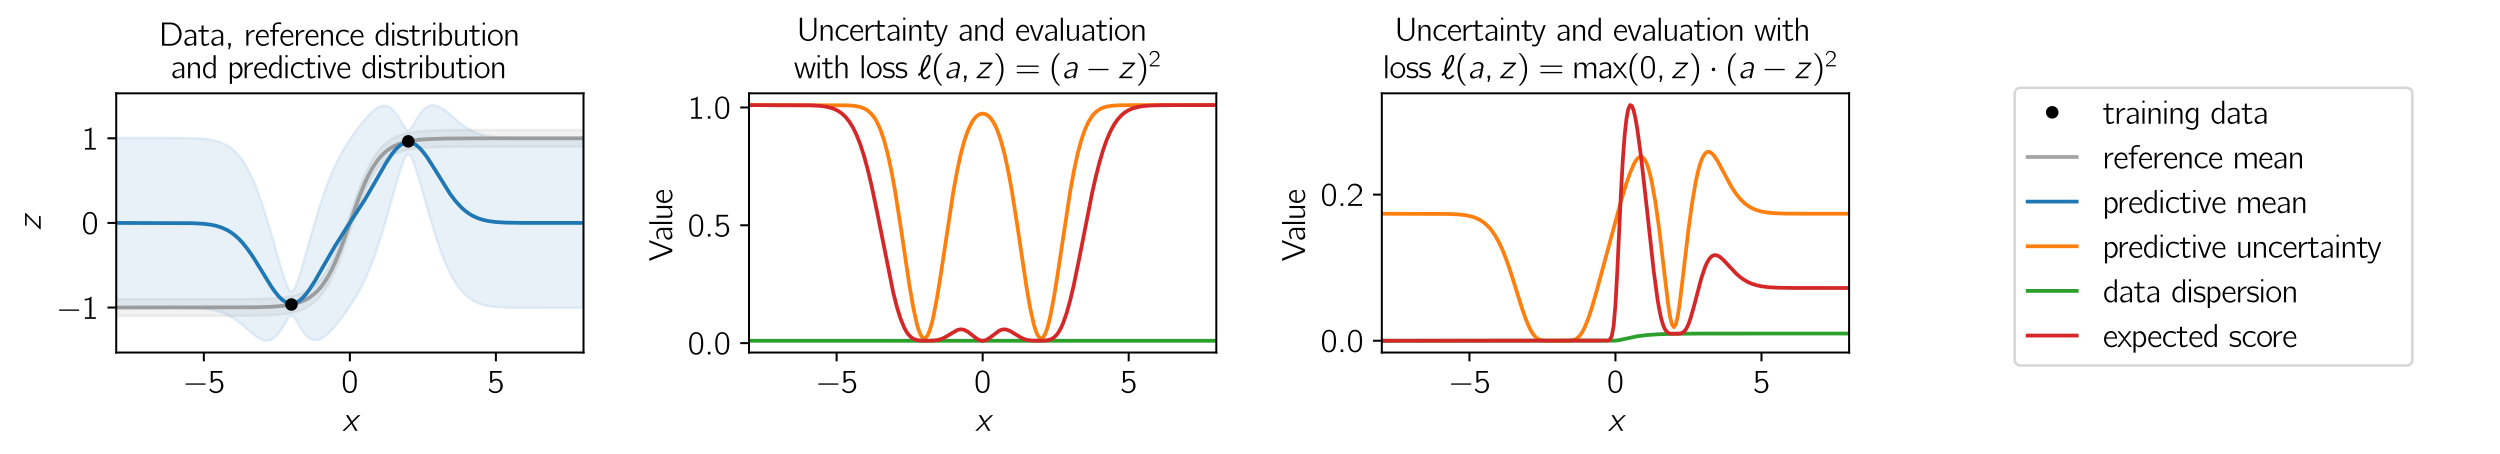 <?xml version="1.0" encoding="utf-8" standalone="no"?>
<!DOCTYPE svg PUBLIC "-//W3C//DTD SVG 1.1//EN"
  "http://www.w3.org/Graphics/SVG/1.1/DTD/svg11.dtd">
<svg xmlns:xlink="http://www.w3.org/1999/xlink" width="994.32pt" height="180.72pt" viewBox="0 0 994.32 180.72" xmlns="http://www.w3.org/2000/svg" version="1.1">
 <defs>
  <style type="text/css">*{stroke-linejoin: round; stroke-linecap: butt}</style>
 </defs>
 <g id="figure_1">
  <g id="patch_1">
   <path d="M 0 180.72 
L 994.32 180.72 
L 994.32 0 
L 0 0 
z
" style="fill: #ffffff"/>
  </g>
  <g id="axes_1">
   <g id="patch_2">
    <path d="M 46.225 140.215 
L 232.078 140.215 
L 232.078 37.111 
L 46.225 37.111 
z
" style="fill: #ffffff"/>
   </g>
   <g id="FillBetweenPolyCollection_1">
    <defs>
     <path id="mead561b755" d="M 46.225 -61.766 
L 46.225 -55.034 
L 46.951 -55.034 
L 47.677 -55.034 
L 48.403 -55.034 
L 49.129 -55.034 
L 49.855 -55.034 
L 50.581 -55.034 
L 51.307 -55.034 
L 52.033 -55.034 
L 52.759 -55.034 
L 53.485 -55.034 
L 54.211 -55.034 
L 54.937 -55.034 
L 55.663 -55.034 
L 56.389 -55.034 
L 57.115 -55.034 
L 57.841 -55.034 
L 58.567 -55.034 
L 59.293 -55.034 
L 60.019 -55.034 
L 60.745 -55.034 
L 61.471 -55.034 
L 62.197 -55.034 
L 62.923 -55.034 
L 63.649 -55.034 
L 64.375 -55.034 
L 65.101 -55.034 
L 65.827 -55.034 
L 66.553 -55.034 
L 67.279 -55.035 
L 68.005 -55.035 
L 68.731 -55.035 
L 69.457 -55.035 
L 70.183 -55.035 
L 70.909 -55.035 
L 71.635 -55.035 
L 72.361 -55.035 
L 73.087 -55.035 
L 73.813 -55.035 
L 74.539 -55.035 
L 75.265 -55.035 
L 75.991 -55.036 
L 76.717 -55.036 
L 77.443 -55.036 
L 78.169 -55.036 
L 78.895 -55.036 
L 79.621 -55.037 
L 80.347 -55.037 
L 81.073 -55.037 
L 81.799 -55.038 
L 82.525 -55.038 
L 83.251 -55.039 
L 83.977 -55.039 
L 84.703 -55.04 
L 85.429 -55.041 
L 86.155 -55.042 
L 86.881 -55.043 
L 87.607 -55.044 
L 88.333 -55.045 
L 89.059 -55.046 
L 89.785 -55.048 
L 90.511 -55.05 
L 91.237 -55.052 
L 91.963 -55.054 
L 92.689 -55.057 
L 93.414 -55.06 
L 94.14 -55.063 
L 94.866 -55.067 
L 95.592 -55.071 
L 96.318 -55.076 
L 97.044 -55.082 
L 97.77 -55.088 
L 98.496 -55.096 
L 99.222 -55.104 
L 99.948 -55.113 
L 100.674 -55.123 
L 101.4 -55.135 
L 102.126 -55.149 
L 102.852 -55.164 
L 103.578 -55.181 
L 104.304 -55.201 
L 105.03 -55.223 
L 105.756 -55.248 
L 106.482 -55.276 
L 107.208 -55.308 
L 107.934 -55.345 
L 108.66 -55.386 
L 109.386 -55.432 
L 110.112 -55.485 
L 110.838 -55.544 
L 111.564 -55.612 
L 112.29 -55.688 
L 113.016 -55.774 
L 113.742 -55.871 
L 114.468 -55.981 
L 115.194 -56.105 
L 115.92 -56.245 
L 116.646 -56.403 
L 117.372 -56.581 
L 118.098 -56.782 
L 118.824 -57.007 
L 119.55 -57.261 
L 120.276 -57.547 
L 121.002 -57.867 
L 121.728 -58.227 
L 122.454 -58.629 
L 123.18 -59.079 
L 123.906 -59.581 
L 124.632 -60.141 
L 125.358 -60.763 
L 126.084 -61.453 
L 126.81 -62.216 
L 127.536 -63.058 
L 128.262 -63.985 
L 128.988 -65 
L 129.714 -66.109 
L 130.44 -67.314 
L 131.166 -68.619 
L 131.892 -70.025 
L 132.618 -71.532 
L 133.344 -73.138 
L 134.07 -74.839 
L 134.796 -76.63 
L 135.522 -78.503 
L 136.248 -80.448 
L 136.974 -82.454 
L 137.7 -84.506 
L 138.426 -86.591 
L 139.152 -88.691 
L 139.878 -90.792 
L 140.604 -92.877 
L 141.33 -94.929 
L 142.056 -96.935 
L 142.782 -98.88 
L 143.508 -100.753 
L 144.233 -102.544 
L 144.959 -104.245 
L 145.685 -105.851 
L 146.411 -107.358 
L 147.137 -108.764 
L 147.863 -110.069 
L 148.589 -111.274 
L 149.315 -112.383 
L 150.041 -113.398 
L 150.767 -114.324 
L 151.493 -115.167 
L 152.219 -115.93 
L 152.945 -116.62 
L 153.671 -117.242 
L 154.397 -117.802 
L 155.123 -118.304 
L 155.849 -118.754 
L 156.575 -119.156 
L 157.301 -119.515 
L 158.027 -119.836 
L 158.753 -120.121 
L 159.479 -120.375 
L 160.205 -120.601 
L 160.931 -120.802 
L 161.657 -120.98 
L 162.383 -121.138 
L 163.109 -121.278 
L 163.835 -121.402 
L 164.561 -121.512 
L 165.287 -121.609 
L 166.013 -121.695 
L 166.739 -121.771 
L 167.465 -121.838 
L 168.191 -121.898 
L 168.917 -121.951 
L 169.643 -121.997 
L 170.369 -122.038 
L 171.095 -122.075 
L 171.821 -122.107 
L 172.547 -122.135 
L 173.273 -122.16 
L 173.999 -122.182 
L 174.725 -122.202 
L 175.451 -122.219 
L 176.177 -122.234 
L 176.903 -122.247 
L 177.629 -122.259 
L 178.355 -122.27 
L 179.081 -122.279 
L 179.807 -122.287 
L 180.533 -122.294 
L 181.259 -122.301 
L 181.985 -122.306 
L 182.711 -122.311 
L 183.437 -122.316 
L 184.163 -122.32 
L 184.889 -122.323 
L 185.615 -122.326 
L 186.341 -122.329 
L 187.067 -122.331 
L 187.793 -122.333 
L 188.519 -122.335 
L 189.245 -122.336 
L 189.971 -122.338 
L 190.697 -122.339 
L 191.423 -122.34 
L 192.149 -122.341 
L 192.875 -122.342 
L 193.601 -122.343 
L 194.327 -122.343 
L 195.053 -122.344 
L 195.778 -122.345 
L 196.504 -122.345 
L 197.23 -122.345 
L 197.956 -122.346 
L 198.682 -122.346 
L 199.408 -122.346 
L 200.134 -122.347 
L 200.86 -122.347 
L 201.586 -122.347 
L 202.312 -122.347 
L 203.038 -122.347 
L 203.764 -122.348 
L 204.49 -122.348 
L 205.216 -122.348 
L 205.942 -122.348 
L 206.668 -122.348 
L 207.394 -122.348 
L 208.12 -122.348 
L 208.846 -122.348 
L 209.572 -122.348 
L 210.298 -122.348 
L 211.024 -122.348 
L 211.75 -122.348 
L 212.476 -122.348 
L 213.202 -122.348 
L 213.928 -122.348 
L 214.654 -122.348 
L 215.38 -122.348 
L 216.106 -122.348 
L 216.832 -122.348 
L 217.558 -122.348 
L 218.284 -122.348 
L 219.01 -122.348 
L 219.736 -122.348 
L 220.462 -122.348 
L 221.188 -122.348 
L 221.914 -122.348 
L 222.64 -122.348 
L 223.366 -122.348 
L 224.092 -122.348 
L 224.818 -122.348 
L 225.544 -122.349 
L 226.27 -122.349 
L 226.996 -122.349 
L 227.722 -122.349 
L 228.448 -122.349 
L 229.174 -122.349 
L 229.9 -122.349 
L 230.626 -122.349 
L 231.352 -122.349 
L 232.078 -122.349 
L 232.078 -129.08 
L 232.078 -129.08 
L 231.352 -129.08 
L 230.626 -129.08 
L 229.9 -129.08 
L 229.174 -129.08 
L 228.448 -129.08 
L 227.722 -129.08 
L 226.996 -129.08 
L 226.27 -129.08 
L 225.544 -129.08 
L 224.818 -129.08 
L 224.092 -129.08 
L 223.366 -129.08 
L 222.64 -129.08 
L 221.914 -129.08 
L 221.188 -129.08 
L 220.462 -129.08 
L 219.736 -129.08 
L 219.01 -129.08 
L 218.284 -129.08 
L 217.558 -129.08 
L 216.832 -129.08 
L 216.106 -129.08 
L 215.38 -129.08 
L 214.654 -129.08 
L 213.928 -129.08 
L 213.202 -129.08 
L 212.476 -129.08 
L 211.75 -129.08 
L 211.024 -129.08 
L 210.298 -129.08 
L 209.572 -129.08 
L 208.846 -129.08 
L 208.12 -129.079 
L 207.394 -129.079 
L 206.668 -129.079 
L 205.942 -129.079 
L 205.216 -129.079 
L 204.49 -129.079 
L 203.764 -129.079 
L 203.038 -129.079 
L 202.312 -129.079 
L 201.586 -129.079 
L 200.86 -129.078 
L 200.134 -129.078 
L 199.408 -129.078 
L 198.682 -129.078 
L 197.956 -129.077 
L 197.23 -129.077 
L 196.504 -129.076 
L 195.778 -129.076 
L 195.053 -129.076 
L 194.327 -129.075 
L 193.601 -129.074 
L 192.875 -129.073 
L 192.149 -129.073 
L 191.423 -129.072 
L 190.697 -129.071 
L 189.971 -129.069 
L 189.245 -129.068 
L 188.519 -129.066 
L 187.793 -129.064 
L 187.067 -129.062 
L 186.341 -129.06 
L 185.615 -129.057 
L 184.889 -129.054 
L 184.163 -129.051 
L 183.437 -129.047 
L 182.711 -129.043 
L 181.985 -129.038 
L 181.259 -129.032 
L 180.533 -129.026 
L 179.807 -129.019 
L 179.081 -129.01 
L 178.355 -129.001 
L 177.629 -128.991 
L 176.903 -128.979 
L 176.177 -128.965 
L 175.451 -128.95 
L 174.725 -128.933 
L 173.999 -128.914 
L 173.273 -128.891 
L 172.547 -128.866 
L 171.821 -128.838 
L 171.095 -128.806 
L 170.369 -128.77 
L 169.643 -128.729 
L 168.917 -128.682 
L 168.191 -128.629 
L 167.465 -128.57 
L 166.739 -128.503 
L 166.013 -128.426 
L 165.287 -128.34 
L 164.561 -128.243 
L 163.835 -128.133 
L 163.109 -128.009 
L 162.383 -127.869 
L 161.657 -127.711 
L 160.931 -127.533 
L 160.205 -127.333 
L 159.479 -127.107 
L 158.753 -126.853 
L 158.027 -126.567 
L 157.301 -126.247 
L 156.575 -125.888 
L 155.849 -125.485 
L 155.123 -125.035 
L 154.397 -124.533 
L 153.671 -123.974 
L 152.945 -123.352 
L 152.219 -122.662 
L 151.493 -121.898 
L 150.767 -121.056 
L 150.041 -120.13 
L 149.315 -119.114 
L 148.589 -118.006 
L 147.863 -116.8 
L 147.137 -115.495 
L 146.411 -114.089 
L 145.685 -112.582 
L 144.959 -110.976 
L 144.233 -109.275 
L 143.508 -107.484 
L 142.782 -105.611 
L 142.056 -103.666 
L 141.33 -101.661 
L 140.604 -99.608 
L 139.878 -97.524 
L 139.152 -95.423 
L 138.426 -93.322 
L 137.7 -91.237 
L 136.974 -89.185 
L 136.248 -87.18 
L 135.522 -85.234 
L 134.796 -83.362 
L 134.07 -81.571 
L 133.344 -79.869 
L 132.618 -78.263 
L 131.892 -76.757 
L 131.166 -75.351 
L 130.44 -74.046 
L 129.714 -72.84 
L 128.988 -71.731 
L 128.262 -70.716 
L 127.536 -69.79 
L 126.81 -68.947 
L 126.084 -68.184 
L 125.358 -67.494 
L 124.632 -66.872 
L 123.906 -66.313 
L 123.18 -65.81 
L 122.454 -65.36 
L 121.728 -64.958 
L 121.002 -64.599 
L 120.276 -64.278 
L 119.55 -63.993 
L 118.824 -63.739 
L 118.098 -63.513 
L 117.372 -63.312 
L 116.646 -63.134 
L 115.92 -62.976 
L 115.194 -62.836 
L 114.468 -62.712 
L 113.742 -62.603 
L 113.016 -62.505 
L 112.29 -62.419 
L 111.564 -62.343 
L 110.838 -62.276 
L 110.112 -62.216 
L 109.386 -62.164 
L 108.66 -62.117 
L 107.934 -62.076 
L 107.208 -62.04 
L 106.482 -62.008 
L 105.756 -61.979 
L 105.03 -61.954 
L 104.304 -61.932 
L 103.578 -61.913 
L 102.852 -61.895 
L 102.126 -61.88 
L 101.4 -61.867 
L 100.674 -61.855 
L 99.948 -61.844 
L 99.222 -61.835 
L 98.496 -61.827 
L 97.77 -61.82 
L 97.044 -61.813 
L 96.318 -61.808 
L 95.592 -61.803 
L 94.866 -61.799 
L 94.14 -61.795 
L 93.414 -61.791 
L 92.689 -61.788 
L 91.963 -61.786 
L 91.237 -61.783 
L 90.511 -61.781 
L 89.785 -61.779 
L 89.059 -61.778 
L 88.333 -61.776 
L 87.607 -61.775 
L 86.881 -61.774 
L 86.155 -61.773 
L 85.429 -61.772 
L 84.703 -61.771 
L 83.977 -61.771 
L 83.251 -61.77 
L 82.525 -61.77 
L 81.799 -61.769 
L 81.073 -61.769 
L 80.347 -61.768 
L 79.621 -61.768 
L 78.895 -61.768 
L 78.169 -61.768 
L 77.443 -61.767 
L 76.717 -61.767 
L 75.991 -61.767 
L 75.265 -61.767 
L 74.539 -61.767 
L 73.813 -61.767 
L 73.087 -61.766 
L 72.361 -61.766 
L 71.635 -61.766 
L 70.909 -61.766 
L 70.183 -61.766 
L 69.457 -61.766 
L 68.731 -61.766 
L 68.005 -61.766 
L 67.279 -61.766 
L 66.553 -61.766 
L 65.827 -61.766 
L 65.101 -61.766 
L 64.375 -61.766 
L 63.649 -61.766 
L 62.923 -61.766 
L 62.197 -61.766 
L 61.471 -61.766 
L 60.745 -61.766 
L 60.019 -61.766 
L 59.293 -61.766 
L 58.567 -61.766 
L 57.841 -61.766 
L 57.115 -61.766 
L 56.389 -61.766 
L 55.663 -61.766 
L 54.937 -61.766 
L 54.211 -61.766 
L 53.485 -61.766 
L 52.759 -61.766 
L 52.033 -61.766 
L 51.307 -61.766 
L 50.581 -61.766 
L 49.855 -61.766 
L 49.129 -61.766 
L 48.403 -61.766 
L 47.677 -61.766 
L 46.951 -61.766 
L 46.225 -61.766 
z
" style="stroke: #808080; stroke-opacity: 0.1"/>
    </defs>
    <g clip-path="url(#pc22b8b080a)">
     <use xlink:href="#mead561b755" x="0" y="180.72" style="fill: #808080; fill-opacity: 0.1; stroke: #808080; stroke-opacity: 0.1"/>
    </g>
   </g>
   <g id="FillBetweenPolyCollection_2">
    <defs>
     <path id="mfad93118bc" d="M 46.225 -125.882 
L 46.225 -58.232 
L 46.951 -58.232 
L 47.677 -58.232 
L 48.403 -58.232 
L 49.129 -58.232 
L 49.855 -58.232 
L 50.581 -58.232 
L 51.307 -58.232 
L 52.033 -58.232 
L 52.759 -58.232 
L 53.485 -58.232 
L 54.211 -58.232 
L 54.937 -58.232 
L 55.663 -58.232 
L 56.389 -58.232 
L 57.115 -58.232 
L 57.841 -58.232 
L 58.567 -58.232 
L 59.293 -58.232 
L 60.019 -58.232 
L 60.745 -58.232 
L 61.471 -58.232 
L 62.197 -58.231 
L 62.923 -58.231 
L 63.649 -58.231 
L 64.375 -58.23 
L 65.101 -58.23 
L 65.827 -58.229 
L 66.553 -58.228 
L 67.279 -58.227 
L 68.005 -58.226 
L 68.731 -58.224 
L 69.457 -58.221 
L 70.183 -58.218 
L 70.909 -58.214 
L 71.635 -58.21 
L 72.361 -58.204 
L 73.087 -58.196 
L 73.813 -58.187 
L 74.539 -58.176 
L 75.265 -58.162 
L 75.991 -58.145 
L 76.717 -58.124 
L 77.443 -58.099 
L 78.169 -58.069 
L 78.895 -58.033 
L 79.621 -57.99 
L 80.347 -57.938 
L 81.073 -57.877 
L 81.799 -57.805 
L 82.525 -57.721 
L 83.251 -57.623 
L 83.977 -57.508 
L 84.703 -57.376 
L 85.429 -57.224 
L 86.155 -57.05 
L 86.881 -56.852 
L 87.607 -56.628 
L 88.333 -56.376 
L 89.059 -56.094 
L 89.785 -55.78 
L 90.511 -55.434 
L 91.237 -55.053 
L 91.963 -54.638 
L 92.689 -54.188 
L 93.414 -53.704 
L 94.14 -53.188 
L 94.866 -52.641 
L 95.592 -52.067 
L 96.318 -51.469 
L 97.044 -50.854 
L 97.77 -50.227 
L 98.496 -49.594 
L 99.222 -48.965 
L 99.948 -48.349 
L 100.674 -47.755 
L 101.4 -47.194 
L 102.126 -46.678 
L 102.852 -46.219 
L 103.578 -45.828 
L 104.304 -45.519 
L 105.03 -45.303 
L 105.756 -45.192 
L 106.482 -45.196 
L 107.208 -45.326 
L 107.934 -45.591 
L 108.66 -45.996 
L 109.386 -46.548 
L 110.112 -47.248 
L 110.838 -48.094 
L 111.564 -49.079 
L 112.29 -50.191 
L 113.016 -51.401 
L 113.742 -52.657 
L 114.468 -53.859 
L 115.194 -54.804 
L 115.92 -55.184 
L 116.646 -54.81 
L 117.372 -53.87 
L 118.098 -52.675 
L 118.824 -51.425 
L 119.55 -50.224 
L 120.276 -49.122 
L 121.002 -48.148 
L 121.728 -47.317 
L 122.454 -46.635 
L 123.18 -46.104 
L 123.906 -45.724 
L 124.632 -45.49 
L 125.358 -45.397 
L 126.084 -45.436 
L 126.81 -45.6 
L 127.536 -45.879 
L 128.262 -46.262 
L 128.988 -46.739 
L 129.714 -47.301 
L 130.44 -47.936 
L 131.166 -48.636 
L 131.892 -49.392 
L 132.618 -50.195 
L 133.344 -51.04 
L 134.07 -51.919 
L 134.796 -52.83 
L 135.522 -53.768 
L 136.248 -54.731 
L 136.974 -55.719 
L 137.7 -56.733 
L 138.426 -57.774 
L 139.152 -58.845 
L 139.878 -59.95 
L 140.604 -61.093 
L 141.33 -62.28 
L 142.056 -63.517 
L 142.782 -64.81 
L 143.508 -66.164 
L 144.233 -67.586 
L 144.959 -69.082 
L 145.685 -70.657 
L 146.411 -72.315 
L 147.137 -74.061 
L 147.863 -75.897 
L 148.589 -77.824 
L 149.315 -79.843 
L 150.041 -81.952 
L 150.767 -84.147 
L 151.493 -86.425 
L 152.219 -88.779 
L 152.945 -91.2 
L 153.671 -93.678 
L 154.397 -96.201 
L 155.123 -98.756 
L 155.849 -101.327 
L 156.575 -103.896 
L 157.301 -106.441 
L 158.027 -108.94 
L 158.753 -111.361 
L 159.479 -113.663 
L 160.205 -115.782 
L 160.931 -117.606 
L 161.657 -118.928 
L 162.383 -119.434 
L 163.109 -118.934 
L 163.835 -117.617 
L 164.561 -115.799 
L 165.287 -113.687 
L 166.013 -111.394 
L 166.739 -108.983 
L 167.465 -106.496 
L 168.191 -103.965 
L 168.917 -101.413 
L 169.643 -98.863 
L 170.369 -96.334 
L 171.095 -93.84 
L 171.821 -91.398 
L 172.547 -89.021 
L 173.273 -86.719 
L 173.999 -84.502 
L 174.725 -82.378 
L 175.451 -80.353 
L 176.177 -78.433 
L 176.903 -76.62 
L 177.629 -74.916 
L 178.355 -73.322 
L 179.081 -71.837 
L 179.807 -70.46 
L 180.533 -69.188 
L 181.259 -68.018 
L 181.985 -66.945 
L 182.711 -65.966 
L 183.437 -65.076 
L 184.163 -64.27 
L 184.889 -63.541 
L 185.615 -62.886 
L 186.341 -62.299 
L 187.067 -61.775 
L 187.793 -61.308 
L 188.519 -60.894 
L 189.245 -60.528 
L 189.971 -60.206 
L 190.697 -59.923 
L 191.423 -59.676 
L 192.149 -59.461 
L 192.875 -59.274 
L 193.601 -59.112 
L 194.327 -58.973 
L 195.053 -58.854 
L 195.778 -58.752 
L 196.504 -58.665 
L 197.23 -58.591 
L 197.956 -58.529 
L 198.682 -58.476 
L 199.408 -58.433 
L 200.134 -58.396 
L 200.86 -58.366 
L 201.586 -58.34 
L 202.312 -58.32 
L 203.038 -58.302 
L 203.764 -58.289 
L 204.49 -58.277 
L 205.216 -58.268 
L 205.942 -58.261 
L 206.668 -58.255 
L 207.394 -58.25 
L 208.12 -58.246 
L 208.846 -58.243 
L 209.572 -58.24 
L 210.298 -58.239 
L 211.024 -58.237 
L 211.75 -58.236 
L 212.476 -58.235 
L 213.202 -58.234 
L 213.928 -58.234 
L 214.654 -58.233 
L 215.38 -58.233 
L 216.106 -58.233 
L 216.832 -58.233 
L 217.558 -58.232 
L 218.284 -58.232 
L 219.01 -58.232 
L 219.736 -58.232 
L 220.462 -58.232 
L 221.188 -58.232 
L 221.914 -58.232 
L 222.64 -58.232 
L 223.366 -58.232 
L 224.092 -58.232 
L 224.818 -58.232 
L 225.544 -58.232 
L 226.27 -58.232 
L 226.996 -58.232 
L 227.722 -58.232 
L 228.448 -58.232 
L 229.174 -58.232 
L 229.9 -58.232 
L 230.626 -58.232 
L 231.352 -58.232 
L 232.078 -58.232 
L 232.078 -125.882 
L 232.078 -125.882 
L 231.352 -125.882 
L 230.626 -125.882 
L 229.9 -125.882 
L 229.174 -125.882 
L 228.448 -125.882 
L 227.722 -125.882 
L 226.996 -125.882 
L 226.27 -125.882 
L 225.544 -125.882 
L 224.818 -125.882 
L 224.092 -125.882 
L 223.366 -125.882 
L 222.64 -125.882 
L 221.914 -125.882 
L 221.188 -125.882 
L 220.462 -125.882 
L 219.736 -125.882 
L 219.01 -125.882 
L 218.284 -125.882 
L 217.558 -125.883 
L 216.832 -125.883 
L 216.106 -125.883 
L 215.38 -125.883 
L 214.654 -125.883 
L 213.928 -125.884 
L 213.202 -125.884 
L 212.476 -125.885 
L 211.75 -125.886 
L 211.024 -125.887 
L 210.298 -125.889 
L 209.572 -125.89 
L 208.846 -125.893 
L 208.12 -125.896 
L 207.394 -125.9 
L 206.668 -125.905 
L 205.942 -125.91 
L 205.216 -125.918 
L 204.49 -125.927 
L 203.764 -125.938 
L 203.038 -125.952 
L 202.312 -125.969 
L 201.586 -125.99 
L 200.86 -126.015 
L 200.134 -126.045 
L 199.408 -126.081 
L 198.682 -126.125 
L 197.956 -126.176 
L 197.23 -126.237 
L 196.504 -126.309 
L 195.778 -126.393 
L 195.053 -126.492 
L 194.327 -126.606 
L 193.601 -126.738 
L 192.875 -126.89 
L 192.149 -127.064 
L 191.423 -127.262 
L 190.697 -127.486 
L 189.971 -127.738 
L 189.245 -128.02 
L 188.519 -128.334 
L 187.793 -128.68 
L 187.067 -129.061 
L 186.341 -129.476 
L 185.615 -129.926 
L 184.889 -130.41 
L 184.163 -130.926 
L 183.437 -131.473 
L 182.711 -132.047 
L 181.985 -132.645 
L 181.259 -133.26 
L 180.533 -133.888 
L 179.807 -134.52 
L 179.081 -135.149 
L 178.355 -135.765 
L 177.629 -136.359 
L 176.903 -136.92 
L 176.177 -137.436 
L 175.451 -137.895 
L 174.725 -138.286 
L 173.999 -138.595 
L 173.273 -138.811 
L 172.547 -138.922 
L 171.821 -138.918 
L 171.095 -138.788 
L 170.369 -138.523 
L 169.643 -138.118 
L 168.917 -137.566 
L 168.191 -136.867 
L 167.465 -136.021 
L 166.739 -135.035 
L 166.013 -133.923 
L 165.287 -132.713 
L 164.561 -131.457 
L 163.835 -130.256 
L 163.109 -129.31 
L 162.383 -128.93 
L 161.657 -129.305 
L 160.931 -130.244 
L 160.205 -131.439 
L 159.479 -132.689 
L 158.753 -133.89 
L 158.027 -134.992 
L 157.301 -135.966 
L 156.575 -136.798 
L 155.849 -137.48 
L 155.123 -138.01 
L 154.397 -138.39 
L 153.671 -138.624 
L 152.945 -138.718 
L 152.219 -138.678 
L 151.493 -138.514 
L 150.767 -138.236 
L 150.041 -137.853 
L 149.315 -137.375 
L 148.589 -136.814 
L 147.863 -136.178 
L 147.137 -135.478 
L 146.411 -134.722 
L 145.685 -133.919 
L 144.959 -133.074 
L 144.233 -132.195 
L 143.508 -131.284 
L 142.782 -130.347 
L 142.056 -129.383 
L 141.33 -128.395 
L 140.604 -127.381 
L 139.878 -126.34 
L 139.152 -125.269 
L 138.426 -124.165 
L 137.7 -123.021 
L 136.974 -121.834 
L 136.248 -120.597 
L 135.522 -119.305 
L 134.796 -117.95 
L 134.07 -116.528 
L 133.344 -115.032 
L 132.618 -113.458 
L 131.892 -111.799 
L 131.166 -110.053 
L 130.44 -108.217 
L 129.714 -106.29 
L 128.988 -104.271 
L 128.262 -102.163 
L 127.536 -99.967 
L 126.81 -97.689 
L 126.084 -95.335 
L 125.358 -92.915 
L 124.632 -90.436 
L 123.906 -87.913 
L 123.18 -85.358 
L 122.454 -82.787 
L 121.728 -80.219 
L 121.002 -77.673 
L 120.276 -75.174 
L 119.55 -72.753 
L 118.824 -70.451 
L 118.098 -68.332 
L 117.372 -66.508 
L 116.646 -65.186 
L 115.92 -64.68 
L 115.194 -65.18 
L 114.468 -66.497 
L 113.742 -68.315 
L 113.016 -70.427 
L 112.29 -72.72 
L 111.564 -75.132 
L 110.838 -77.618 
L 110.112 -80.15 
L 109.386 -82.701 
L 108.66 -85.251 
L 107.934 -87.781 
L 107.208 -90.274 
L 106.482 -92.716 
L 105.756 -95.093 
L 105.03 -97.396 
L 104.304 -99.613 
L 103.578 -101.736 
L 102.852 -103.761 
L 102.126 -105.681 
L 101.4 -107.494 
L 100.674 -109.198 
L 99.948 -110.792 
L 99.222 -112.277 
L 98.496 -113.654 
L 97.77 -114.926 
L 97.044 -116.096 
L 96.318 -117.169 
L 95.592 -118.148 
L 94.866 -119.038 
L 94.14 -119.845 
L 93.414 -120.573 
L 92.689 -121.228 
L 91.963 -121.815 
L 91.237 -122.34 
L 90.511 -122.806 
L 89.785 -123.22 
L 89.059 -123.586 
L 88.333 -123.908 
L 87.607 -124.191 
L 86.881 -124.438 
L 86.155 -124.653 
L 85.429 -124.84 
L 84.703 -125.002 
L 83.977 -125.141 
L 83.251 -125.26 
L 82.525 -125.362 
L 81.799 -125.449 
L 81.073 -125.523 
L 80.347 -125.585 
L 79.621 -125.638 
L 78.895 -125.682 
L 78.169 -125.718 
L 77.443 -125.749 
L 76.717 -125.774 
L 75.991 -125.795 
L 75.265 -125.812 
L 74.539 -125.826 
L 73.813 -125.837 
L 73.087 -125.846 
L 72.361 -125.854 
L 71.635 -125.86 
L 70.909 -125.864 
L 70.183 -125.868 
L 69.457 -125.871 
L 68.731 -125.874 
L 68.005 -125.876 
L 67.279 -125.877 
L 66.553 -125.878 
L 65.827 -125.879 
L 65.101 -125.88 
L 64.375 -125.88 
L 63.649 -125.881 
L 62.923 -125.881 
L 62.197 -125.881 
L 61.471 -125.882 
L 60.745 -125.882 
L 60.019 -125.882 
L 59.293 -125.882 
L 58.567 -125.882 
L 57.841 -125.882 
L 57.115 -125.882 
L 56.389 -125.882 
L 55.663 -125.882 
L 54.937 -125.882 
L 54.211 -125.882 
L 53.485 -125.882 
L 52.759 -125.882 
L 52.033 -125.882 
L 51.307 -125.882 
L 50.581 -125.882 
L 49.855 -125.882 
L 49.129 -125.882 
L 48.403 -125.882 
L 47.677 -125.882 
L 46.951 -125.882 
L 46.225 -125.882 
z
" style="stroke: #1f77b4; stroke-opacity: 0.1"/>
    </defs>
    <g clip-path="url(#pc22b8b080a)">
     <use xlink:href="#mfad93118bc" x="0" y="180.72" style="fill: #1f77b4; fill-opacity: 0.1; stroke: #1f77b4; stroke-opacity: 0.1"/>
    </g>
   </g>
   <g id="matplotlib.axis_1">
    <g id="xtick_1">
     <g id="line2d_1">
      <defs>
       <path id="mcab645ac90" d="M 0 0 
L 0 3.5 
" style="stroke: #000000; stroke-width: 0.8"/>
      </defs>
      <g>
       <use xlink:href="#mcab645ac90" x="81.073" y="140.215" style="stroke: #000000; stroke-width: 0.8"/>
      </g>
     </g>
     <g id="text_1">
      <!-- $\mathdefault{−5}$ -->
      <g transform="translate(72.636 156.209) scale(0.13 -0.13)">
       <defs>
        <path id="HFBRSY10-0" d="M 627 1792 
C 512 1753 499 1580 627 1548 
C 659 1535 698 1542 736 1542 
L 4141 1542 
C 4218 1542 4339 1516 4403 1580 
C 4474 1651 4435 1779 4333 1798 
C 4256 1811 4166 1798 4090 1798 
L 730 1798 
C 698 1798 659 1804 627 1792 
z
" transform="scale(0.016)"/>
        <path id="HFBR17-35" d="M 538 4179 
L 538 1927 
L 781 1927 
C 813 1927 858 1920 883 1933 
C 915 1953 934 1998 954 2024 
C 998 2082 1050 2128 1101 2173 
C 1331 2367 1773 2444 2067 2296 
C 2470 2102 2547 1590 2515 1188 
C 2496 936 2419 703 2272 554 
C 1933 191 1363 185 947 398 
C 742 502 570 664 442 858 
L 435 858 
C 416 826 269 599 269 560 
C 269 534 288 515 301 495 
C 493 268 742 95 1030 -1 
C 1600 -180 2240 -39 2643 424 
C 3123 988 3059 1908 2502 2399 
C 2336 2553 2106 2662 1830 2688 
C 1459 2737 1126 2559 928 2393 
L 928 3840 
L 2746 3840 
L 2746 4179 
L 538 4179 
z
" transform="scale(0.016)"/>
       </defs>
       <use xlink:href="#HFBRSY10-0" transform="scale(0.996)"/>
       <use xlink:href="#HFBR17-35" transform="translate(77.487 0) scale(0.996)"/>
      </g>
     </g>
    </g>
    <g id="xtick_2">
     <g id="line2d_2">
      <g>
       <use xlink:href="#mcab645ac90" x="139.152" y="140.215" style="stroke: #000000; stroke-width: 0.8"/>
      </g>
     </g>
     <g id="text_2">
      <!-- $\mathdefault{0}$ -->
      <g transform="translate(135.752 156.209) scale(0.13 -0.13)">
       <defs>
        <path id="HFBR17-30" d="M 947 4083 
C 762 3955 634 3782 538 3584 
C 307 3136 282 2611 282 2041 
C 282 1324 410 665 768 288 
C 1107 -65 1645 -154 2099 31 
C 2381 140 2586 377 2714 633 
C 2944 1088 2970 1632 2970 2195 
C 2970 2374 2963 2553 2944 2732 
C 2899 3161 2752 3635 2515 3897 
C 2125 4326 1427 4422 947 4083 
z
M 2234 3718 
C 2534 3398 2560 2784 2560 2201 
L 2560 1856 
C 2560 1561 2509 1177 2445 960 
C 2355 659 2208 441 1914 307 
C 1555 179 1184 300 979 582 
C 704 947 691 1593 691 2163 
C 691 2700 698 3296 960 3648 
C 1248 4031 1869 4095 2234 3718 
z
" transform="scale(0.016)"/>
       </defs>
       <use xlink:href="#HFBR17-30" transform="scale(0.996)"/>
      </g>
     </g>
    </g>
    <g id="xtick_3">
     <g id="line2d_3">
      <g>
       <use xlink:href="#mcab645ac90" x="197.23" y="140.215" style="stroke: #000000; stroke-width: 0.8"/>
      </g>
     </g>
     <g id="text_3">
      <!-- $\mathdefault{5}$ -->
      <g transform="translate(193.831 156.209) scale(0.13 -0.13)">
       <use xlink:href="#HFBR17-35" transform="scale(0.996)"/>
      </g>
     </g>
    </g>
    <g id="text_4">
     <!-- $x$ -->
     <g transform="translate(136.184 171.361) scale(0.13 -0.13)">
      <defs>
       <path id="HFBRMI10-78" d="M 678 3020 
C 979 2534 1293 2060 1581 1561 
L 1555 1523 
L 346 339 
L 6 0 
C 154 0 307 0 448 6 
L 570 121 
L 1728 1324 
C 1978 889 2208 435 2470 12 
C 2605 -7 2771 0 2925 0 
C 2842 147 2086 1350 2029 1440 
C 2010 1472 1965 1516 1971 1555 
C 1984 1600 2042 1638 2074 1670 
L 2355 1945 
L 3136 2707 
C 3238 2809 3360 2905 3450 3020 
C 3302 3020 3149 3020 3008 3014 
C 2694 2732 2413 2419 2112 2124 
L 1830 1849 
L 1658 2144 
C 1478 2432 1325 2745 1126 3014 
C 986 3020 832 3020 678 3020 
z
" transform="scale(0.016)"/>
      </defs>
      <use xlink:href="#HFBRMI10-78" transform="scale(0.996)"/>
     </g>
    </g>
   </g>
   <g id="matplotlib.axis_2">
    <g id="ytick_1">
     <g id="line2d_4">
      <defs>
       <path id="m8ceeeb1f6b" d="M 0 0 
L -3.5 0 
" style="stroke: #000000; stroke-width: 0.8"/>
      </defs>
      <g>
       <use xlink:href="#m8ceeeb1f6b" x="46.225" y="122.32" style="stroke: #000000; stroke-width: 0.8"/>
      </g>
     </g>
     <g id="text_5">
      <!-- $\mathdefault{−1}$ -->
      <g transform="translate(22.353 126.817) scale(0.13 -0.13)">
       <defs>
        <path id="HFBR17-31" d="M 621 3840 
L 621 3520 
C 973 3520 1216 3584 1498 3705 
L 1498 320 
L 659 320 
L 659 0 
L 2752 0 
L 2752 320 
L 1914 320 
L 1914 4262 
C 1760 4262 1786 4224 1664 4134 
C 1402 3942 1037 3840 621 3840 
z
" transform="scale(0.016)"/>
       </defs>
       <use xlink:href="#HFBRSY10-0" transform="scale(0.996)"/>
       <use xlink:href="#HFBR17-31" transform="translate(77.487 0) scale(0.996)"/>
      </g>
     </g>
    </g>
    <g id="ytick_2">
     <g id="line2d_5">
      <g>
       <use xlink:href="#m8ceeeb1f6b" x="46.225" y="88.663" style="stroke: #000000; stroke-width: 0.8"/>
      </g>
     </g>
     <g id="text_6">
      <!-- $\mathdefault{0}$ -->
      <g transform="translate(32.426 93.16) scale(0.13 -0.13)">
       <use xlink:href="#HFBR17-30" transform="scale(0.996)"/>
      </g>
     </g>
    </g>
    <g id="ytick_3">
     <g id="line2d_6">
      <g>
       <use xlink:href="#m8ceeeb1f6b" x="46.225" y="55.006" style="stroke: #000000; stroke-width: 0.8"/>
      </g>
     </g>
     <g id="text_7">
      <!-- $\mathdefault{1}$ -->
      <g transform="translate(32.426 59.503) scale(0.13 -0.13)">
       <use xlink:href="#HFBR17-31" transform="scale(0.996)"/>
      </g>
     </g>
    </g>
    <g id="text_8">
     <!-- $z$ -->
     <g transform="translate(16.194 91.577) rotate(-90) scale(0.13 -0.13)">
      <defs>
       <path id="HFBRMI10-7a" d="M 922 3008 
L 858 2694 
L 2739 2694 
L 896 873 
C 678 650 442 447 237 211 
C 211 147 198 70 186 -1 
C 1018 6 1894 -13 2688 6 
C 2726 95 2746 211 2771 320 
L 774 320 
L 2656 2178 
C 2861 2382 3072 2586 3270 2796 
C 3290 2860 3309 2937 3322 3008 
L 922 3008 
z
" transform="scale(0.016)"/>
      </defs>
      <use xlink:href="#HFBRMI10-7a" transform="scale(0.996)"/>
     </g>
    </g>
   </g>
   <g id="line2d_7">
    <path d="M 46.225 122.32 
L 101.4 122.219 
L 107.934 122.01 
L 112.29 121.667 
L 115.194 121.249 
L 117.372 120.773 
L 119.55 120.093 
L 121.728 119.128 
L 123.18 118.275 
L 124.632 117.214 
L 126.084 115.902 
L 127.536 114.296 
L 128.988 112.354 
L 130.44 110.04 
L 131.892 107.329 
L 133.344 104.216 
L 135.522 98.851 
L 138.426 90.764 
L 142.782 78.475 
L 144.959 73.109 
L 146.411 69.997 
L 147.863 67.286 
L 149.315 64.971 
L 150.767 63.03 
L 152.219 61.424 
L 153.671 60.112 
L 155.123 59.05 
L 156.575 58.198 
L 158.753 57.233 
L 160.931 56.552 
L 163.835 55.952 
L 166.739 55.583 
L 171.095 55.28 
L 177.629 55.095 
L 190.697 55.015 
L 232.078 55.006 
L 232.078 55.006 
" clip-path="url(#pc22b8b080a)" style="fill: none; stroke: #808080; stroke-opacity: 0.7; stroke-width: 1.5; stroke-linecap: square"/>
   </g>
   <g id="line2d_8">
    <path d="M 46.225 88.663 
L 76.717 88.771 
L 81.073 89.02 
L 83.977 89.395 
L 86.155 89.868 
L 88.333 90.578 
L 90.511 91.6 
L 91.963 92.493 
L 93.414 93.581 
L 94.866 94.881 
L 96.318 96.401 
L 98.496 99.096 
L 100.674 102.243 
L 103.578 106.938 
L 107.934 114.034 
L 109.386 116.096 
L 110.838 117.864 
L 112.29 119.264 
L 113.742 120.234 
L 114.468 120.542 
L 115.194 120.728 
L 115.92 120.788 
L 116.646 120.722 
L 117.372 120.531 
L 118.824 119.782 
L 120.276 118.572 
L 121.728 116.952 
L 123.18 114.989 
L 125.358 111.564 
L 128.988 105.215 
L 133.344 97.684 
L 136.974 91.944 
L 144.959 79.642 
L 148.589 73.401 
L 153.671 64.569 
L 155.849 61.317 
L 157.301 59.516 
L 158.753 58.094 
L 160.205 57.109 
L 160.931 56.795 
L 161.657 56.604 
L 162.383 56.538 
L 163.109 56.598 
L 163.835 56.784 
L 165.287 57.52 
L 166.739 58.711 
L 168.191 60.304 
L 169.643 62.229 
L 171.821 65.562 
L 179.081 77.227 
L 181.259 80.081 
L 183.437 82.445 
L 184.889 83.744 
L 186.341 84.832 
L 187.793 85.726 
L 189.971 86.748 
L 192.149 87.458 
L 194.327 87.93 
L 197.23 88.306 
L 200.86 88.53 
L 207.394 88.645 
L 231.352 88.663 
L 232.078 88.663 
L 232.078 88.663 
" clip-path="url(#pc22b8b080a)" style="fill: none; stroke: #1f77b4; stroke-width: 1.5; stroke-linecap: square"/>
   </g>
   <g id="line2d_9">
    <defs>
     <path id="mebf23fbc16" d="M 0 2 
C 0.53 2 1.039 1.789 1.414 1.414 
C 1.789 1.039 2 0.53 2 0 
C 2 -0.53 1.789 -1.039 1.414 -1.414 
C 1.039 -1.789 0.53 -2 0 -2 
C -0.53 -2 -1.039 -1.789 -1.414 -1.414 
C -1.789 -1.039 -2 -0.53 -2 0 
C -2 0.53 -1.789 1.039 -1.414 1.414 
C -1.039 1.789 -0.53 2 0 2 
z
" style="stroke: #000000"/>
    </defs>
    <g clip-path="url(#pc22b8b080a)">
     <use xlink:href="#mebf23fbc16" x="115.92" y="121.109" style="stroke: #000000"/>
     <use xlink:href="#mebf23fbc16" x="162.383" y="56.216" style="stroke: #000000"/>
    </g>
   </g>
   <g id="patch_3">
    <path d="M 46.225 140.215 
L 46.225 37.111 
" style="fill: none; stroke: #000000; stroke-width: 0.8; stroke-linejoin: miter; stroke-linecap: square"/>
   </g>
   <g id="patch_4">
    <path d="M 232.078 140.215 
L 232.078 37.111 
" style="fill: none; stroke: #000000; stroke-width: 0.8; stroke-linejoin: miter; stroke-linecap: square"/>
   </g>
   <g id="patch_5">
    <path d="M 46.225 140.215 
L 232.078 140.215 
" style="fill: none; stroke: #000000; stroke-width: 0.8; stroke-linejoin: miter; stroke-linecap: square"/>
   </g>
   <g id="patch_6">
    <path d="M 46.225 37.111 
L 232.078 37.111 
" style="fill: none; stroke: #000000; stroke-width: 0.8; stroke-linejoin: miter; stroke-linecap: square"/>
   </g>
   <g id="text_9">
    <!-- Data, reference distribution -->
    <g transform="translate(63.381 18.16) scale(0.13 -0.13)">
     <defs>
      <path id="HFBR17-44" d="M 512 4435 
L 512 0 
L 1805 0 
C 2010 0 2214 -13 2413 6 
C 2925 57 3366 307 3661 613 
C 4486 1463 4480 2926 3667 3789 
C 3373 4102 2976 4352 2477 4416 
C 2234 4448 1984 4435 1741 4435 
L 512 4435 
z
M 954 339 
L 954 4096 
L 1779 4096 
C 1952 4096 2125 4102 2298 4089 
C 2586 4057 2867 3961 3104 3795 
C 3622 3437 3840 2805 3840 2198 
C 3840 1687 3699 1163 3322 799 
C 3066 562 2720 390 2304 345 
C 2138 332 1965 339 1798 339 
L 954 339 
z
" transform="scale(0.016)"/>
      <path id="HFBR17-61" d="M 506 2456 
C 614 2505 704 2579 813 2629 
C 986 2703 1165 2752 1357 2765 
C 1446 2771 1549 2783 1638 2765 
C 1798 2740 1939 2647 2035 2518 
C 2131 2370 2170 2240 2170 1999 
L 2170 1728 
C 1862 1728 1555 1702 1261 1625 
C 890 1542 486 1352 352 1012 
C 218 684 358 252 646 57 
C 787 -39 954 -45 1120 -33 
C 1389 -13 1658 51 1888 193 
C 1997 258 2106 344 2170 455 
L 2176 455 
L 2176 0 
L 2579 0 
L 2579 1721 
C 2579 1900 2598 2092 2560 2271 
C 2522 2518 2362 2721 2176 2867 
C 1958 3033 1709 3091 1376 3065 
C 1069 3052 832 2975 602 2867 
C 570 2854 506 2835 486 2796 
C 467 2771 480 2728 480 2697 
C 493 2617 499 2536 506 2456 
z
M 2170 1535 
L 2170 1038 
C 2170 887 2176 750 2093 619 
C 2022 514 1926 442 1824 389 
C 1459 199 902 258 742 573 
C 614 802 749 1071 934 1221 
C 1210 1437 1747 1535 2170 1535 
z
" transform="scale(0.016)"/>
      <path id="HFBR17-74" d="M 691 3872 
L 691 3008 
L 70 3008 
L 70 2688 
L 685 2688 
L 685 972 
C 685 691 666 351 851 115 
C 960 -26 1107 -65 1331 -45 
C 1517 -33 1702 6 1875 70 
C 1933 95 2144 185 2170 230 
C 2182 255 2099 537 2099 537 
L 1946 422 
C 1747 300 1350 172 1184 403 
C 1037 601 1075 895 1075 1126 
L 1075 2688 
L 2067 2688 
L 2067 3008 
L 1075 3008 
L 1075 3872 
L 691 3872 
z
" transform="scale(0.016)"/>
      <path id="HFBR17-2c" d="M 634 499 
L 634 0 
L 787 0 
L 627 -711 
L 883 -711 
C 966 -474 1050 -244 1126 -7 
C 1133 153 1133 326 1133 499 
L 634 499 
z
" transform="scale(0.016)"/>
      <path id="HFBR17-72" d="M 800 2209 
L 794 2204 
L 794 3008 
L 410 3008 
L 410 0 
L 813 0 
L 813 1453 
C 813 1548 813 1644 826 1739 
C 915 2285 1389 2688 2010 2688 
L 2010 3052 
C 1600 3052 1222 2854 979 2528 
C 909 2432 832 2324 800 2209 
z
" transform="scale(0.016)"/>
      <path id="HFBR17-65" d="M 2675 686 
C 2528 575 2483 516 2298 419 
C 1907 217 1446 192 1114 432 
C 794 666 608 1051 608 1600 
L 2720 1600 
C 2720 2072 2611 2478 2342 2764 
C 2048 3052 1587 3142 1197 3020 
C 1050 2976 915 2899 794 2803 
C 390 2478 218 1963 224 1456 
C 237 777 691 102 1363 -39 
C 1715 -109 2086 -32 2400 128 
C 2458 160 2669 275 2694 334 
C 2714 366 2675 686 2675 686 
z
M 2381 1849 
L 640 1849 
C 717 2313 1101 2803 1619 2745 
C 2042 2707 2266 2408 2349 2033 
C 2362 1970 2368 1913 2381 1849 
z
" transform="scale(0.016)"/>
      <path id="HFBR17-66" d="M 678 3008 
L 128 3008 
L 128 2688 
L 678 2688 
L 678 0 
L 1082 0 
L 1082 2688 
L 1875 2688 
L 1875 3008 
L 1075 3008 
L 1075 3574 
C 1075 3665 1056 3775 1094 3867 
C 1229 4153 1683 4204 2054 4140 
C 2131 4127 2202 4101 2278 4088 
L 2278 4447 
C 1843 4505 1363 4537 1005 4243 
C 947 4191 896 4140 851 4075 
C 717 3906 678 3717 678 3424 
L 678 3008 
z
" transform="scale(0.016)"/>
      <path id="HFBR17-6e" d="M 806 2370 
L 800 2370 
L 800 3008 
L 410 3008 
L 410 0 
L 819 0 
L 819 1395 
C 819 1707 800 2026 941 2319 
C 1011 2465 1120 2593 1267 2669 
C 1389 2727 1517 2733 1651 2720 
C 1843 2707 2029 2656 2150 2497 
C 2266 2351 2272 2160 2272 1981 
L 2272 0 
L 2682 0 
L 2682 1707 
C 2682 2026 2714 2376 2560 2663 
C 2438 2892 2202 3001 1952 3033 
C 1824 3052 1690 3052 1562 3027 
C 1229 2956 922 2688 806 2370 
z
" transform="scale(0.016)"/>
      <path id="HFBR17-63" d="M 2714 737 
C 2592 649 2483 554 2349 478 
C 2048 320 1587 243 1242 402 
C 742 655 608 1269 678 1776 
C 691 1877 710 1979 742 2074 
C 883 2485 1235 2809 1811 2745 
C 2118 2720 2272 2669 2515 2536 
C 2560 2511 2598 2479 2650 2466 
C 2656 2542 2675 2625 2688 2701 
C 2707 2803 2707 2816 2611 2860 
C 2541 2892 2470 2931 2394 2956 
C 2099 3084 1613 3123 1280 3027 
C 826 2899 486 2511 339 2080 
C 269 1884 250 1675 250 1466 
C 256 801 717 147 1389 12 
C 1760 -65 2189 44 2445 179 
C 2509 211 2701 326 2733 383 
C 2752 414 2714 737 2714 737 
z
" transform="scale(0.016)"/>
      <path id="HFBR17-64" d="M 2278 4416 
L 2278 2655 
C 2157 2790 2035 2918 1869 2995 
C 1299 3226 749 2924 467 2416 
C 141 1810 179 1011 570 443 
C 845 51 1299 -141 1779 32 
C 1965 102 2189 289 2266 456 
L 2272 456 
L 2272 0 
L 2682 0 
L 2682 4416 
L 2278 4416 
z
M 2253 2403 
C 2285 2345 2272 2268 2272 2203 
L 2272 875 
C 2272 727 2266 714 2182 598 
C 2067 424 1888 302 1677 282 
C 1370 256 1056 405 877 656 
C 774 804 717 985 685 1165 
C 672 1236 672 1301 666 1372 
C 627 1797 717 2300 1088 2571 
C 1152 2616 1222 2648 1293 2681 
C 1664 2822 2074 2783 2253 2403 
z
" transform="scale(0.016)"/>
      <path id="HFBR17-69" d="M 410 4435 
L 410 4032 
L 813 4032 
L 813 4435 
L 410 4435 
z
M 410 3008 
L 410 0 
L 813 0 
L 813 3008 
L 410 3008 
z
" transform="scale(0.016)"/>
      <path id="HFBR17-73" d="M 198 654 
C 186 566 166 484 154 395 
C 141 326 122 294 186 262 
C 448 108 762 25 1133 -7 
C 1549 -45 2074 51 2278 458 
C 2336 572 2368 699 2374 825 
C 2400 1280 2035 1570 1722 1678 
C 1370 1810 890 1766 646 2032 
C 518 2177 512 2392 634 2543 
C 890 2899 1715 2745 2042 2587 
C 2093 2562 2138 2531 2195 2518 
L 2253 2860 
C 1952 2995 1690 3072 1274 3072 
C 915 3072 589 2988 384 2783 
C 179 2575 109 2227 230 1962 
C 346 1709 589 1545 851 1463 
C 1229 1330 1658 1393 1907 1090 
C 2048 913 2022 648 1862 490 
C 1555 211 902 313 544 465 
C 422 515 314 591 198 654 
z
" transform="scale(0.016)"/>
      <path id="HFBR17-62" d="M 410 4416 
L 410 0 
L 819 0 
L 819 401 
L 826 401 
C 896 261 1056 128 1190 57 
C 1651 -186 2202 57 2502 446 
C 3110 1241 2867 2589 2067 2964 
C 1754 3104 1376 3041 1094 2850 
C 986 2773 896 2684 813 2583 
L 813 4416 
L 410 4416 
z
M 1402 2723 
C 1702 2748 2016 2614 2195 2373 
C 2317 2214 2381 2023 2413 1826 
C 2477 1361 2426 776 2010 471 
C 1939 420 1862 382 1779 350 
C 1434 223 1088 261 896 560 
C 838 662 819 668 819 821 
L 819 2137 
C 819 2201 806 2277 832 2335 
C 934 2544 1171 2703 1402 2723 
z
" transform="scale(0.016)"/>
      <path id="HFBR17-75" d="M 410 3008 
L 410 847 
C 410 663 416 478 493 306 
C 614 57 870 -39 1133 -39 
C 1485 -39 1837 76 2093 325 
C 2163 395 2227 465 2272 554 
L 2278 554 
L 2278 0 
L 2682 0 
L 2682 3008 
L 2272 3008 
L 2272 1478 
C 2272 1210 2310 917 2170 675 
C 2067 497 1888 357 1690 293 
C 1555 255 1414 255 1274 268 
C 1139 280 992 293 902 408 
C 774 561 819 924 819 1147 
L 819 3008 
L 410 3008 
z
" transform="scale(0.016)"/>
      <path id="HFBR17-6f" d="M 685 2676 
C 115 2120 51 1153 544 528 
C 614 433 698 351 794 281 
C 1030 89 1376 -52 1779 -7 
C 2419 70 2861 585 2995 1122 
C 3174 1873 2797 2713 2093 2982 
C 1542 3206 992 2982 685 2676 
z
M 2285 2511 
C 2592 2240 2650 1804 2624 1419 
C 2605 1122 2522 812 2310 591 
C 1965 223 1325 223 954 578 
C 762 781 646 1071 627 1419 
C 595 1930 723 2473 1235 2676 
C 1613 2841 2048 2720 2285 2511 
z
" transform="scale(0.016)"/>
     </defs>
     <use xlink:href="#HFBR17-44" transform="scale(0.996)"/>
     <use xlink:href="#HFBR17-61" transform="translate(71.606 0) scale(0.996)"/>
     <use xlink:href="#HFBR17-74" transform="translate(118.098 0) scale(0.996)"/>
     <use xlink:href="#HFBR17-61" transform="translate(154.213 0) scale(0.996)"/>
     <use xlink:href="#HFBR17-2c" transform="translate(200.705 0) scale(0.996)"/>
     <use xlink:href="#HFBR17-72" transform="translate(259.567 0) scale(0.996)"/>
     <use xlink:href="#HFBR17-65" transform="translate(291.53 0) scale(0.996)"/>
     <use xlink:href="#HFBR17-66" transform="translate(336.362 0) scale(0.996)"/>
     <use xlink:href="#HFBR17-65" transform="translate(366.665 0) scale(0.996)"/>
     <use xlink:href="#HFBR17-72" transform="translate(411.497 0) scale(0.996)"/>
     <use xlink:href="#HFBR17-65" transform="translate(443.46 0) scale(0.996)"/>
     <use xlink:href="#HFBR17-6e" transform="translate(488.292 0) scale(0.996)"/>
     <use xlink:href="#HFBR17-63" transform="translate(536.444 0) scale(0.996)"/>
     <use xlink:href="#HFBR17-65" transform="translate(581.276 0) scale(0.996)"/>
     <use xlink:href="#HFBR17-64" transform="translate(657.573 0) scale(0.996)"/>
     <use xlink:href="#HFBR17-69" transform="translate(705.725 0) scale(0.996)"/>
     <use xlink:href="#HFBR17-73" transform="translate(724.82 0) scale(0.996)"/>
     <use xlink:href="#HFBR17-74" transform="translate(763.259 0) scale(0.996)"/>
     <use xlink:href="#HFBR17-72" transform="translate(799.374 0) scale(0.996)"/>
     <use xlink:href="#HFBR17-69" transform="translate(831.337 0) scale(0.996)"/>
     <use xlink:href="#HFBR17-62" transform="translate(850.432 0) scale(0.996)"/>
     <use xlink:href="#HFBR17-75" transform="translate(898.584 0) scale(0.996)"/>
     <use xlink:href="#HFBR17-74" transform="translate(946.737 0) scale(0.996)"/>
     <use xlink:href="#HFBR17-69" transform="translate(982.851 0) scale(0.996)"/>
     <use xlink:href="#HFBR17-6f" transform="translate(1001.946 0) scale(0.996)"/>
     <use xlink:href="#HFBR17-6e" transform="translate(1052.59 0) scale(0.996)"/>
    </g>
    <!-- and predictive distribution -->
    <g transform="translate(67.914 31.111) scale(0.13 -0.13)">
     <defs>
      <path id="HFBR17-70" d="M 813 2585 
L 813 3008 
L 410 3008 
L 410 -1088 
L 819 -1088 
L 819 386 
C 909 258 1011 142 1146 65 
C 1600 -210 2176 8 2490 418 
C 2906 950 2950 1745 2662 2348 
C 2496 2694 2182 3014 1779 3046 
C 1427 3065 1158 2924 966 2752 
C 909 2700 864 2643 813 2585 
z
M 1402 2719 
C 1664 2739 1920 2617 2099 2425 
C 2208 2303 2291 2162 2342 2008 
C 2566 1405 2362 572 1715 322 
C 1344 181 979 309 838 655 
C 806 719 819 803 819 873 
L 819 2194 
C 819 2341 832 2354 928 2463 
C 1043 2604 1216 2700 1402 2719 
z
" transform="scale(0.016)"/>
      <path id="HFBR17-76" d="M 45 3008 
C 77 2880 269 2377 282 2346 
C 346 2168 1107 31 1126 12 
C 1146 -20 1203 -7 1235 -7 
L 1459 -7 
C 1542 -7 1594 -26 1613 51 
C 1818 585 2566 2701 2675 3008 
L 2278 3008 
C 1971 2149 1658 1291 1370 413 
L 704 2295 
C 608 2524 550 2784 442 2995 
C 326 3014 179 3008 45 3008 
z
" transform="scale(0.016)"/>
     </defs>
     <use xlink:href="#HFBR17-61" transform="scale(0.996)"/>
     <use xlink:href="#HFBR17-6e" transform="translate(46.492 0) scale(0.996)"/>
     <use xlink:href="#HFBR17-64" transform="translate(94.645 0) scale(0.996)"/>
     <use xlink:href="#HFBR17-70" transform="translate(174.262 0) scale(0.996)"/>
     <use xlink:href="#HFBR17-72" transform="translate(219.509 0) scale(0.996)"/>
     <use xlink:href="#HFBR17-65" transform="translate(251.472 0) scale(0.996)"/>
     <use xlink:href="#HFBR17-64" transform="translate(296.304 0) scale(0.996)"/>
     <use xlink:href="#HFBR17-69" transform="translate(344.457 0) scale(0.996)"/>
     <use xlink:href="#HFBR17-63" transform="translate(363.552 0) scale(0.996)"/>
     <use xlink:href="#HFBR17-74" transform="translate(408.383 0) scale(0.996)"/>
     <use xlink:href="#HFBR17-69" transform="translate(444.498 0) scale(0.996)"/>
     <use xlink:href="#HFBR17-76" transform="translate(463.593 0) scale(0.996)"/>
     <use xlink:href="#HFBR17-65" transform="translate(505.934 0) scale(0.996)"/>
     <use xlink:href="#HFBR17-64" transform="translate(582.23 0) scale(0.996)"/>
     <use xlink:href="#HFBR17-69" transform="translate(630.383 0) scale(0.996)"/>
     <use xlink:href="#HFBR17-73" transform="translate(649.478 0) scale(0.996)"/>
     <use xlink:href="#HFBR17-74" transform="translate(687.917 0) scale(0.996)"/>
     <use xlink:href="#HFBR17-72" transform="translate(724.031 0) scale(0.996)"/>
     <use xlink:href="#HFBR17-69" transform="translate(755.995 0) scale(0.996)"/>
     <use xlink:href="#HFBR17-62" transform="translate(775.09 0) scale(0.996)"/>
     <use xlink:href="#HFBR17-75" transform="translate(823.242 0) scale(0.996)"/>
     <use xlink:href="#HFBR17-74" transform="translate(871.395 0) scale(0.996)"/>
     <use xlink:href="#HFBR17-69" transform="translate(907.509 0) scale(0.996)"/>
     <use xlink:href="#HFBR17-6f" transform="translate(926.604 0) scale(0.996)"/>
     <use xlink:href="#HFBR17-6e" transform="translate(977.247 0) scale(0.996)"/>
    </g>
   </g>
  </g>
  <g id="axes_2">
   <g id="patch_7">
    <path d="M 297.906 140.215 
L 483.759 140.215 
L 483.759 37.111 
L 297.906 37.111 
z
" style="fill: #ffffff"/>
   </g>
   <g id="matplotlib.axis_3">
    <g id="xtick_4">
     <g id="line2d_10">
      <g>
       <use xlink:href="#mcab645ac90" x="332.753" y="140.215" style="stroke: #000000; stroke-width: 0.8"/>
      </g>
     </g>
     <g id="text_10">
      <!-- $\mathdefault{−5}$ -->
      <g transform="translate(324.317 156.209) scale(0.13 -0.13)">
       <use xlink:href="#HFBRSY10-0" transform="scale(0.996)"/>
       <use xlink:href="#HFBR17-35" transform="translate(77.487 0) scale(0.996)"/>
      </g>
     </g>
    </g>
    <g id="xtick_5">
     <g id="line2d_11">
      <g>
       <use xlink:href="#mcab645ac90" x="390.832" y="140.215" style="stroke: #000000; stroke-width: 0.8"/>
      </g>
     </g>
     <g id="text_11">
      <!-- $\mathdefault{0}$ -->
      <g transform="translate(387.433 156.209) scale(0.13 -0.13)">
       <use xlink:href="#HFBR17-30" transform="scale(0.996)"/>
      </g>
     </g>
    </g>
    <g id="xtick_6">
     <g id="line2d_12">
      <g>
       <use xlink:href="#mcab645ac90" x="448.911" y="140.215" style="stroke: #000000; stroke-width: 0.8"/>
      </g>
     </g>
     <g id="text_12">
      <!-- $\mathdefault{5}$ -->
      <g transform="translate(445.511 156.209) scale(0.13 -0.13)">
       <use xlink:href="#HFBR17-35" transform="scale(0.996)"/>
      </g>
     </g>
    </g>
    <g id="text_13">
     <!-- $x$ -->
     <g transform="translate(387.864 171.361) scale(0.13 -0.13)">
      <use xlink:href="#HFBRMI10-78" transform="scale(0.996)"/>
     </g>
    </g>
   </g>
   <g id="matplotlib.axis_4">
    <g id="ytick_4">
     <g id="line2d_13">
      <g>
       <use xlink:href="#m8ceeeb1f6b" x="297.906" y="136.466" style="stroke: #000000; stroke-width: 0.8"/>
      </g>
     </g>
     <g id="text_14">
      <!-- $\mathdefault{0.0}$ -->
      <g transform="translate(273.53 140.963) scale(0.13 -0.13)">
       <defs>
        <path id="HFBRMI10-3a" d="M 685 499 
L 685 0 
L 1184 0 
L 1184 499 
L 685 499 
z
" transform="scale(0.016)"/>
       </defs>
       <use xlink:href="#HFBR17-30" transform="scale(0.996)"/>
       <use xlink:href="#HFBRMI10-3a" transform="translate(50.643 0) scale(0.996)"/>
       <use xlink:href="#HFBR17-30" transform="translate(79.701 0) scale(0.996)"/>
      </g>
     </g>
    </g>
    <g id="ytick_5">
     <g id="line2d_14">
      <g>
       <use xlink:href="#m8ceeeb1f6b" x="297.906" y="89.6" style="stroke: #000000; stroke-width: 0.8"/>
      </g>
     </g>
     <g id="text_15">
      <!-- $\mathdefault{0.5}$ -->
      <g transform="translate(273.53 94.097) scale(0.13 -0.13)">
       <use xlink:href="#HFBR17-30" transform="scale(0.996)"/>
       <use xlink:href="#HFBRMI10-3a" transform="translate(50.643 0) scale(0.996)"/>
       <use xlink:href="#HFBR17-35" transform="translate(79.701 0) scale(0.996)"/>
      </g>
     </g>
    </g>
    <g id="ytick_6">
     <g id="line2d_15">
      <g>
       <use xlink:href="#m8ceeeb1f6b" x="297.906" y="42.735" style="stroke: #000000; stroke-width: 0.8"/>
      </g>
     </g>
     <g id="text_16">
      <!-- $\mathdefault{1.0}$ -->
      <g transform="translate(273.53 47.232) scale(0.13 -0.13)">
       <use xlink:href="#HFBR17-31" transform="scale(0.996)"/>
       <use xlink:href="#HFBRMI10-3a" transform="translate(50.643 0) scale(0.996)"/>
       <use xlink:href="#HFBR17-30" transform="translate(79.701 0) scale(0.996)"/>
      </g>
     </g>
    </g>
    <g id="text_17">
     <!-- Value -->
     <g transform="translate(267.371 103.854) rotate(-90) scale(0.13 -0.13)">
      <defs>
       <path id="HFBR17-56" d="M 45 4416 
C 390 3490 1478 799 1683 260 
L 1760 76 
C 1766 51 1773 19 1798 6 
C 1824 -20 1888 -7 1920 -7 
L 2144 -7 
C 2240 -7 2291 -26 2310 63 
C 2566 691 4000 4307 4032 4416 
L 3610 4416 
C 3104 3078 2547 1793 2067 425 
C 1702 1432 1306 2401 922 3382 
C 774 3718 666 4085 506 4403 
C 365 4422 198 4416 45 4416 
z
" transform="scale(0.016)"/>
       <path id="HFBR17-6c" d="M 410 4416 
L 410 0 
L 813 0 
L 813 4416 
L 410 4416 
z
" transform="scale(0.016)"/>
      </defs>
      <use xlink:href="#HFBR17-56" transform="scale(0.996)"/>
      <use xlink:href="#HFBR17-61" transform="translate(60.606 0) scale(0.996)"/>
      <use xlink:href="#HFBR17-6c" transform="translate(107.098 0) scale(0.996)"/>
      <use xlink:href="#HFBR17-75" transform="translate(126.193 0) scale(0.996)"/>
      <use xlink:href="#HFBR17-65" transform="translate(174.345 0) scale(0.996)"/>
     </g>
    </g>
   </g>
   <g id="line2d_16">
    <path d="M 297.906 41.798 
L 337.109 41.892 
L 340.013 42.127 
L 342.191 42.573 
L 343.643 43.116 
L 345.095 43.972 
L 346.547 45.272 
L 347.273 46.138 
L 347.999 47.178 
L 348.725 48.416 
L 350.177 51.579 
L 351.629 55.809 
L 353.081 61.25 
L 354.533 67.974 
L 355.985 75.938 
L 358.163 89.755 
L 361.793 114.072 
L 363.245 122.426 
L 364.697 128.978 
L 365.423 131.394 
L 366.149 133.161 
L 366.875 134.238 
L 367.601 134.6 
L 368.327 134.238 
L 369.053 133.161 
L 369.779 131.394 
L 370.505 128.978 
L 371.231 125.966 
L 372.683 118.434 
L 374.135 109.429 
L 379.217 75.949 
L 380.669 67.997 
L 382.121 61.298 
L 383.572 55.902 
L 385.024 51.757 
L 386.476 48.744 
L 387.202 47.619 
L 387.928 46.724 
L 388.654 46.046 
L 389.38 45.57 
L 390.106 45.289 
L 390.832 45.196 
L 391.558 45.289 
L 392.284 45.57 
L 393.01 46.046 
L 393.736 46.724 
L 394.462 47.619 
L 395.188 48.744 
L 395.914 50.118 
L 396.64 51.757 
L 398.092 55.902 
L 399.544 61.298 
L 400.996 67.997 
L 402.448 75.949 
L 404.626 89.759 
L 408.256 114.073 
L 409.708 122.426 
L 411.16 128.978 
L 411.886 131.394 
L 412.612 133.161 
L 413.338 134.238 
L 414.064 134.6 
L 414.79 134.238 
L 415.516 133.161 
L 416.242 131.394 
L 416.968 128.978 
L 417.694 125.966 
L 419.146 118.434 
L 420.598 109.429 
L 425.68 75.938 
L 427.132 67.974 
L 428.584 61.25 
L 430.036 55.809 
L 431.488 51.579 
L 432.94 48.416 
L 434.391 46.138 
L 435.843 44.556 
L 437.295 43.497 
L 438.747 42.813 
L 440.199 42.385 
L 442.377 42.041 
L 445.281 41.865 
L 451.815 41.8 
L 483.759 41.798 
L 483.759 41.798 
" clip-path="url(#pee557747cf)" style="fill: none; stroke: #ff7f0e; stroke-width: 1.5; stroke-linecap: square"/>
   </g>
   <g id="line2d_17">
    <path d="M 297.906 135.528 
L 483.759 135.528 
L 483.759 135.528 
" clip-path="url(#pee557747cf)" style="fill: none; stroke: #2ca02c; stroke-width: 1.5; stroke-linecap: square"/>
   </g>
   <g id="line2d_18">
    <path d="M 297.906 41.798 
L 322.59 41.899 
L 326.22 42.117 
L 328.398 42.406 
L 330.576 42.919 
L 332.027 43.45 
L 333.479 44.195 
L 334.931 45.219 
L 336.383 46.602 
L 337.835 48.43 
L 339.287 50.799 
L 340.739 53.802 
L 342.191 57.521 
L 343.643 62.017 
L 345.095 67.313 
L 346.547 73.379 
L 348.725 83.701 
L 355.259 116.322 
L 356.711 122.055 
L 358.163 126.726 
L 359.615 130.265 
L 360.341 131.621 
L 361.067 132.719 
L 361.793 133.583 
L 362.519 134.24 
L 363.245 134.719 
L 364.697 135.268 
L 366.149 135.471 
L 369.053 135.523 
L 371.957 135.402 
L 373.409 135.137 
L 374.861 134.635 
L 376.313 133.885 
L 380.669 131.311 
L 381.395 131.093 
L 382.121 131.001 
L 382.846 131.046 
L 383.572 131.233 
L 385.024 131.997 
L 387.202 133.726 
L 388.654 134.805 
L 389.38 135.196 
L 390.106 135.443 
L 390.832 135.528 
L 391.558 135.443 
L 392.284 135.196 
L 393.736 134.302 
L 397.366 131.556 
L 398.092 131.233 
L 398.818 131.046 
L 399.544 131.001 
L 400.27 131.093 
L 401.722 131.632 
L 403.9 132.964 
L 406.078 134.288 
L 407.53 134.918 
L 408.982 135.295 
L 410.434 135.467 
L 413.338 135.524 
L 416.242 135.399 
L 417.694 135.051 
L 418.42 134.719 
L 419.146 134.24 
L 419.872 133.583 
L 420.598 132.719 
L 421.324 131.621 
L 422.05 130.265 
L 422.776 128.637 
L 424.228 124.53 
L 425.68 119.312 
L 427.132 113.11 
L 429.31 102.473 
L 434.391 76.674 
L 435.843 70.253 
L 437.295 64.565 
L 438.747 59.67 
L 440.199 55.567 
L 441.651 52.216 
L 443.103 49.541 
L 444.555 47.454 
L 446.007 45.86 
L 447.459 44.668 
L 448.911 43.792 
L 450.363 43.162 
L 452.541 42.547 
L 454.719 42.195 
L 457.623 41.959 
L 462.705 41.827 
L 477.951 41.798 
L 483.759 41.798 
L 483.759 41.798 
" clip-path="url(#pee557747cf)" style="fill: none; stroke: #d62728; stroke-width: 1.5; stroke-linecap: square"/>
   </g>
   <g id="patch_8">
    <path d="M 297.906 140.215 
L 297.906 37.111 
" style="fill: none; stroke: #000000; stroke-width: 0.8; stroke-linejoin: miter; stroke-linecap: square"/>
   </g>
   <g id="patch_9">
    <path d="M 483.759 140.215 
L 483.759 37.111 
" style="fill: none; stroke: #000000; stroke-width: 0.8; stroke-linejoin: miter; stroke-linecap: square"/>
   </g>
   <g id="patch_10">
    <path d="M 297.906 140.215 
L 483.759 140.215 
" style="fill: none; stroke: #000000; stroke-width: 0.8; stroke-linejoin: miter; stroke-linecap: square"/>
   </g>
   <g id="patch_11">
    <path d="M 297.906 37.111 
L 483.759 37.111 
" style="fill: none; stroke: #000000; stroke-width: 0.8; stroke-linejoin: miter; stroke-linecap: square"/>
   </g>
   <g id="text_18">
    <!-- Uncertainty and evaluation -->
    <g transform="translate(317.048 16.194) scale(0.13 -0.13)">
     <defs>
      <path id="HFBR17-55" d="M 512 4416 
L 512 2091 
C 512 1646 461 1183 685 776 
C 826 516 1030 300 1286 153 
C 1914 -212 2784 -122 3283 427 
C 3507 675 3667 979 3699 1399 
C 3706 1500 3699 1595 3699 1697 
L 3699 4416 
L 3290 4416 
L 3290 1659 
C 3290 1576 3296 1487 3290 1405 
C 3277 1221 3238 1037 3162 872 
C 2810 115 1600 57 1152 751 
C 909 1126 960 1589 960 2008 
L 960 4416 
L 512 4416 
z
" transform="scale(0.016)"/>
      <path id="HFBR17-79" d="M 45 3008 
C 83 2886 346 2244 352 2225 
L 1114 280 
L 1178 121 
C 1216 32 1229 20 1190 -82 
L 1120 -266 
C 1062 -419 998 -578 877 -673 
C 659 -852 314 -749 51 -692 
L 83 -1050 
C 205 -1069 326 -1082 448 -1089 
C 723 -1121 902 -1057 1069 -916 
C 1280 -737 1382 -489 1478 -235 
L 1677 312 
L 2330 2072 
C 2438 2390 2573 2689 2675 3008 
L 2387 3008 
C 2355 3008 2304 3020 2278 2995 
C 2266 2976 2259 2950 2253 2931 
L 2202 2797 
C 2138 2632 2080 2473 2022 2308 
L 1651 1272 
C 1555 992 1446 706 1395 414 
C 1325 706 1229 986 1126 1265 
C 1043 1481 544 2810 480 2937 
C 454 3008 429 3008 333 3008 
L 45 3008 
z
" transform="scale(0.016)"/>
     </defs>
     <use xlink:href="#HFBR17-55" transform="scale(0.996)"/>
     <use xlink:href="#HFBR17-6e" transform="translate(65.587 0) scale(0.996)"/>
     <use xlink:href="#HFBR17-63" transform="translate(113.74 0) scale(0.996)"/>
     <use xlink:href="#HFBR17-65" transform="translate(158.571 0) scale(0.996)"/>
     <use xlink:href="#HFBR17-72" transform="translate(203.403 0) scale(0.996)"/>
     <use xlink:href="#HFBR17-74" transform="translate(235.366 0) scale(0.996)"/>
     <use xlink:href="#HFBR17-61" transform="translate(271.481 0) scale(0.996)"/>
     <use xlink:href="#HFBR17-69" transform="translate(317.973 0) scale(0.996)"/>
     <use xlink:href="#HFBR17-6e" transform="translate(337.068 0) scale(0.996)"/>
     <use xlink:href="#HFBR17-74" transform="translate(385.22 0) scale(0.996)"/>
     <use xlink:href="#HFBR17-79" transform="translate(418.429 0) scale(0.996)"/>
     <use xlink:href="#HFBR17-61" transform="translate(492.235 0) scale(0.996)"/>
     <use xlink:href="#HFBR17-6e" transform="translate(538.727 0) scale(0.996)"/>
     <use xlink:href="#HFBR17-64" transform="translate(586.88 0) scale(0.996)"/>
     <use xlink:href="#HFBR17-65" transform="translate(666.497 0) scale(0.996)"/>
     <use xlink:href="#HFBR17-76" transform="translate(711.329 0) scale(0.996)"/>
     <use xlink:href="#HFBR17-61" transform="translate(753.67 0) scale(0.996)"/>
     <use xlink:href="#HFBR17-6c" transform="translate(800.162 0) scale(0.996)"/>
     <use xlink:href="#HFBR17-75" transform="translate(819.257 0) scale(0.996)"/>
     <use xlink:href="#HFBR17-61" transform="translate(867.41 0) scale(0.996)"/>
     <use xlink:href="#HFBR17-74" transform="translate(913.902 0) scale(0.996)"/>
     <use xlink:href="#HFBR17-69" transform="translate(950.016 0) scale(0.996)"/>
     <use xlink:href="#HFBR17-6f" transform="translate(969.111 0) scale(0.996)"/>
     <use xlink:href="#HFBR17-6e" transform="translate(1019.754 0) scale(0.996)"/>
    </g>
    <!-- with loss $\ell(a,z) = (a - z)^2$ -->
    <g transform="translate(315.818 31.111) scale(0.13 -0.13)">
     <defs>
      <path id="HFBR17-77" d="M 45 3008 
C 58 2924 922 51 922 51 
C 941 -7 973 -7 1056 -7 
L 1254 -7 
C 1286 -7 1331 -13 1350 12 
C 1370 31 1427 236 1427 236 
C 1619 922 1952 1958 2080 2600 
L 2086 2600 
C 2086 2511 2118 2422 2138 2333 
C 2240 1882 2784 57 2810 12 
C 2829 -20 2880 -7 2912 -7 
L 3155 -7 
C 3187 -7 3232 -13 3258 -1 
C 3277 12 3283 38 3290 57 
C 3482 731 4141 2860 4166 3008 
C 4032 3008 3898 3014 3782 2995 
L 3757 2931 
C 3514 2091 3251 1278 3034 413 
L 3027 413 
L 2957 706 
L 2285 3008 
L 1907 3008 
C 1664 2142 1382 1316 1178 413 
L 1069 858 
C 858 1570 659 2295 442 2995 
C 326 3014 179 3008 45 3008 
z
" transform="scale(0.016)"/>
      <path id="HFBR17-68" d="M 410 4416 
L 410 0 
L 819 0 
L 819 1393 
C 819 1705 800 2023 941 2316 
C 1011 2462 1120 2589 1267 2665 
C 1389 2723 1517 2729 1651 2716 
C 1843 2703 2029 2653 2150 2494 
C 2266 2347 2272 2157 2272 1978 
L 2272 0 
L 2682 0 
L 2682 1724 
C 2682 2042 2714 2392 2554 2678 
C 2426 2894 2202 2996 1965 3028 
C 1837 3041 1709 3047 1581 3028 
C 1350 2983 1152 2856 998 2684 
C 928 2602 845 2500 819 2392 
L 813 2392 
L 813 4416 
L 410 4416 
z
" transform="scale(0.016)"/>
      <path id="HFBRMI10-60" d="M 224 402 
L 582 742 
C 589 658 614 575 634 492 
C 723 185 915 -174 1274 -212 
C 1632 -244 1952 -46 2214 172 
C 2246 198 2458 370 2458 409 
C 2458 441 2298 626 2253 690 
C 2182 658 2125 582 2067 530 
L 1939 415 
C 1754 262 1498 -1 1229 153 
C 1197 178 1165 204 1139 230 
C 979 390 960 639 915 915 
C 915 959 909 1023 922 1068 
C 928 1100 960 1126 986 1151 
C 1024 1190 1062 1235 1101 1273 
C 1626 1843 2163 2566 2387 3353 
C 2470 3660 2547 4121 2355 4358 
C 2240 4505 2029 4512 1862 4441 
C 1587 4320 1408 4038 1261 3788 
C 864 3135 614 2323 544 1478 
C 544 1427 538 1382 538 1331 
C 538 1183 531 1209 429 1107 
L 147 831 
C 122 806 19 729 19 684 
C 19 652 179 466 224 402 
z
M 966 1676 
C 973 1766 992 1855 1011 1939 
C 1126 2534 1286 3206 1523 3679 
C 1600 3833 1677 4006 1824 4108 
C 1875 4147 1971 4185 2035 4160 
C 2093 4127 2093 4044 2093 3987 
C 2093 3820 2048 3654 2010 3494 
C 1894 2988 1632 2521 1325 2111 
C 1254 2022 1043 1740 966 1676 
z
" transform="scale(0.016)"/>
      <path id="HFBR17-28" d="M 2189 -1421 
C 2138 -1364 2074 -1313 2016 -1261 
C 1965 -1217 1920 -1165 1875 -1114 
C 1235 -410 902 716 954 1913 
C 979 2566 1107 3232 1414 3821 
C 1555 4083 1798 4454 2016 4640 
C 2074 4691 2138 4742 2189 4800 
L 1978 4800 
C 1946 4800 1901 4806 1869 4793 
C 1792 4755 1600 4563 1574 4537 
C 960 3923 595 2995 544 1913 
C 512 1139 640 352 986 -340 
C 1139 -647 1344 -929 1587 -1172 
C 1651 -1236 1792 -1377 1869 -1415 
C 1901 -1428 1946 -1421 1978 -1421 
L 2189 -1421 
z
" transform="scale(0.016)"/>
      <path id="HFBRMI10-61" d="M 1082 2493 
C 1184 2537 1274 2600 1376 2645 
C 1600 2752 1850 2816 2099 2816 
C 2176 2816 2253 2822 2323 2803 
C 2554 2740 2682 2499 2675 2259 
C 2675 2126 2611 1924 2592 1822 
C 2592 1772 2573 1728 2515 1728 
L 2413 1728 
C 2266 1715 2112 1708 1965 1689 
C 1414 1606 800 1398 570 933 
C 422 632 461 147 794 -7 
C 973 -71 1082 -65 1325 -26 
C 1690 25 2061 173 2317 455 
L 2221 0 
L 2515 0 
C 2579 0 2637 -13 2637 70 
C 2669 193 2765 691 2771 717 
C 2803 874 3072 2120 3085 2215 
C 3104 2461 3034 2721 2848 2899 
C 2707 3027 2522 3097 2330 3116 
C 1952 3148 1446 3001 1242 2899 
C 1210 2886 1158 2873 1133 2841 
C 1114 2816 1114 2771 1114 2740 
C 1101 2657 1088 2575 1082 2493 
z
M 2534 1535 
L 2438 1084 
C 2406 920 2381 763 2272 625 
C 2061 357 1670 239 1344 278 
C 1184 298 1005 363 928 520 
C 813 750 986 1012 1158 1156 
C 1478 1411 2022 1535 2534 1535 
z
" transform="scale(0.016)"/>
      <path id="HFBRMI10-3b" d="M 685 499 
L 685 0 
L 838 0 
L 678 -711 
L 934 -711 
C 1018 -474 1101 -244 1178 -7 
C 1184 153 1184 326 1184 499 
L 685 499 
z
" transform="scale(0.016)"/>
      <path id="HFBR17-29" d="M 320 4800 
C 371 4742 435 4691 493 4640 
C 544 4595 589 4544 634 4493 
C 1190 3853 1510 2982 1555 1913 
C 1587 1120 1466 294 1101 -423 
C 979 -673 819 -909 634 -1114 
C 589 -1165 544 -1217 493 -1261 
C 435 -1313 371 -1364 320 -1421 
L 531 -1421 
C 563 -1421 608 -1428 640 -1415 
C 717 -1377 909 -1185 934 -1159 
C 1549 -545 1914 384 1965 1465 
C 1997 2240 1869 3027 1523 3718 
C 1370 4025 1165 4307 922 4550 
C 858 4614 717 4755 640 4793 
C 608 4806 563 4800 531 4800 
L 320 4800 
z
" transform="scale(0.016)"/>
      <path id="HFBR17-3d" d="M 403 2425 
C 275 2387 282 2207 416 2182 
C 454 2169 499 2176 538 2176 
L 4384 2176 
C 4435 2176 4486 2176 4525 2214 
C 4602 2284 4550 2419 4448 2432 
C 4358 2438 4269 2432 4179 2432 
L 512 2432 
C 480 2432 435 2438 403 2425 
z
M 326 1145 
C 282 1075 326 979 403 960 
C 442 947 480 953 518 953 
L 4390 953 
C 4442 953 4486 953 4525 992 
C 4608 1068 4550 1196 4442 1209 
C 4352 1215 4262 1209 4173 1209 
L 518 1209 
C 435 1209 371 1215 326 1145 
z
" transform="scale(0.016)"/>
      <path id="HFBR17-32" d="M 467 2937 
C 557 3296 710 3705 1075 3865 
C 1229 3929 1395 3942 1562 3929 
C 1875 3904 2182 3776 2374 3520 
C 2515 3328 2566 3091 2541 2860 
C 2464 2195 1811 1715 1389 1356 
C 1146 1152 454 499 454 499 
L 346 396 
C 288 339 282 339 282 224 
L 282 0 
L 2970 0 
L 2970 358 
L 653 358 
C 858 556 1709 1305 1824 1395 
C 2195 1696 2611 1996 2835 2432 
C 3085 2931 2976 3558 2554 3929 
C 2298 4153 1946 4262 1606 4275 
C 1293 4281 973 4217 723 4019 
C 531 3859 371 3622 282 3379 
C 262 3341 230 3277 237 3232 
C 243 3193 282 3161 301 3136 
C 352 3072 403 2995 467 2937 
z
" transform="scale(0.016)"/>
     </defs>
     <use xlink:href="#HFBR17-77" transform="scale(0.996)"/>
     <use xlink:href="#HFBR17-69" transform="translate(65.587 0) scale(0.996)"/>
     <use xlink:href="#HFBR17-74" transform="translate(84.682 0) scale(0.996)"/>
     <use xlink:href="#HFBR17-68" transform="translate(120.796 0) scale(0.996)"/>
     <use xlink:href="#HFBR17-6c" transform="translate(200.414 0) scale(0.996)"/>
     <use xlink:href="#HFBR17-6f" transform="translate(219.509 0) scale(0.996)"/>
     <use xlink:href="#HFBR17-73" transform="translate(270.152 0) scale(0.996)"/>
     <use xlink:href="#HFBR17-73" transform="translate(308.591 0) scale(0.996)"/>
     <use xlink:href="#HFBRMI10-60" transform="translate(378.496 0) scale(0.996)"/>
     <use xlink:href="#HFBR17-28" transform="translate(419.318 0) scale(0.996)"/>
     <use xlink:href="#HFBRMI10-61" transform="translate(458.338 0) scale(0.996)"/>
     <use xlink:href="#HFBRMI10-3b" transform="translate(509.063 0) scale(0.996)"/>
     <use xlink:href="#HFBRMI10-7a" transform="translate(554.725 0) scale(0.996)"/>
     <use xlink:href="#HFBR17-29" transform="translate(609.473 0) scale(0.996)"/>
     <use xlink:href="#HFBR17-3d" transform="translate(676.168 0) scale(0.996)"/>
     <use xlink:href="#HFBR17-28" transform="translate(779.668 0) scale(0.996)"/>
     <use xlink:href="#HFBRMI10-61" transform="translate(818.688 0) scale(0.996)"/>
     <use xlink:href="#HFBRSY10-0" transform="translate(891.553 0) scale(0.996)"/>
     <use xlink:href="#HFBRMI10-7a" transform="translate(991.179 0) scale(0.996)"/>
     <use xlink:href="#HFBR17-29" transform="translate(1045.928 0) scale(0.996)"/>
     <use xlink:href="#HFBR17-32" transform="translate(1084.948 36.154) scale(0.697)"/>
    </g>
   </g>
  </g>
  <g id="axes_3">
   <g id="patch_12">
    <path d="M 549.587 140.215 
L 735.439 140.215 
L 735.439 37.111 
L 549.587 37.111 
z
" style="fill: #ffffff"/>
   </g>
   <g id="matplotlib.axis_5">
    <g id="xtick_7">
     <g id="line2d_19">
      <g>
       <use xlink:href="#mcab645ac90" x="584.434" y="140.215" style="stroke: #000000; stroke-width: 0.8"/>
      </g>
     </g>
     <g id="text_19">
      <!-- $\mathdefault{−5}$ -->
      <g transform="translate(575.998 156.209) scale(0.13 -0.13)">
       <use xlink:href="#HFBRSY10-0" transform="scale(0.996)"/>
       <use xlink:href="#HFBR17-35" transform="translate(77.487 0) scale(0.996)"/>
      </g>
     </g>
    </g>
    <g id="xtick_8">
     <g id="line2d_20">
      <g>
       <use xlink:href="#mcab645ac90" x="642.513" y="140.215" style="stroke: #000000; stroke-width: 0.8"/>
      </g>
     </g>
     <g id="text_20">
      <!-- $\mathdefault{0}$ -->
      <g transform="translate(639.113 156.209) scale(0.13 -0.13)">
       <use xlink:href="#HFBR17-30" transform="scale(0.996)"/>
      </g>
     </g>
    </g>
    <g id="xtick_9">
     <g id="line2d_21">
      <g>
       <use xlink:href="#mcab645ac90" x="700.592" y="140.215" style="stroke: #000000; stroke-width: 0.8"/>
      </g>
     </g>
     <g id="text_21">
      <!-- $\mathdefault{5}$ -->
      <g transform="translate(697.192 156.209) scale(0.13 -0.13)">
       <use xlink:href="#HFBR17-35" transform="scale(0.996)"/>
      </g>
     </g>
    </g>
    <g id="text_22">
     <!-- $x$ -->
     <g transform="translate(639.545 171.361) scale(0.13 -0.13)">
      <use xlink:href="#HFBRMI10-78" transform="scale(0.996)"/>
     </g>
    </g>
   </g>
   <g id="matplotlib.axis_6">
    <g id="ytick_7">
     <g id="line2d_22">
      <g>
       <use xlink:href="#m8ceeeb1f6b" x="549.587" y="135.528" style="stroke: #000000; stroke-width: 0.8"/>
      </g>
     </g>
     <g id="text_23">
      <!-- $\mathdefault{0.0}$ -->
      <g transform="translate(525.211 140.025) scale(0.13 -0.13)">
       <use xlink:href="#HFBR17-30" transform="scale(0.996)"/>
       <use xlink:href="#HFBRMI10-3a" transform="translate(50.643 0) scale(0.996)"/>
       <use xlink:href="#HFBR17-30" transform="translate(79.701 0) scale(0.996)"/>
      </g>
     </g>
    </g>
    <g id="ytick_8">
     <g id="line2d_23">
      <g>
       <use xlink:href="#m8ceeeb1f6b" x="549.587" y="77.392" style="stroke: #000000; stroke-width: 0.8"/>
      </g>
     </g>
     <g id="text_24">
      <!-- $\mathdefault{0.2}$ -->
      <g transform="translate(525.211 81.889) scale(0.13 -0.13)">
       <use xlink:href="#HFBR17-30" transform="scale(0.996)"/>
       <use xlink:href="#HFBRMI10-3a" transform="translate(50.643 0) scale(0.996)"/>
       <use xlink:href="#HFBR17-32" transform="translate(79.701 0) scale(0.996)"/>
      </g>
     </g>
    </g>
    <g id="text_25">
     <!-- Value -->
     <g transform="translate(519.052 103.854) rotate(-90) scale(0.13 -0.13)">
      <use xlink:href="#HFBR17-56" transform="scale(0.996)"/>
      <use xlink:href="#HFBR17-61" transform="translate(60.606 0) scale(0.996)"/>
      <use xlink:href="#HFBR17-6c" transform="translate(107.098 0) scale(0.996)"/>
      <use xlink:href="#HFBR17-75" transform="translate(126.193 0) scale(0.996)"/>
      <use xlink:href="#HFBR17-65" transform="translate(174.345 0) scale(0.996)"/>
     </g>
    </g>
   </g>
   <g id="line2d_24">
    <path d="M 549.587 85.007 
L 576.448 85.097 
L 580.804 85.339 
L 583.708 85.745 
L 585.886 86.297 
L 587.338 86.843 
L 588.79 87.583 
L 590.242 88.566 
L 591.694 89.851 
L 593.146 91.5 
L 594.598 93.576 
L 596.05 96.137 
L 597.502 99.22 
L 598.954 102.835 
L 600.406 106.944 
L 602.584 113.789 
L 605.488 123.094 
L 606.94 127.194 
L 608.392 130.554 
L 609.118 131.897 
L 609.844 133.001 
L 610.57 133.868 
L 611.296 134.514 
L 612.022 134.962 
L 612.748 135.248 
L 614.2 135.488 
L 617.83 135.528 
L 624.363 135.488 
L 625.815 135.244 
L 626.541 134.954 
L 627.267 134.498 
L 627.993 133.839 
L 628.719 132.952 
L 629.445 131.817 
L 630.171 130.43 
L 631.623 126.925 
L 633.075 122.572 
L 635.253 114.947 
L 644.691 80.06 
L 646.869 72.966 
L 648.321 68.798 
L 649.773 65.385 
L 650.499 64.071 
L 651.225 63.086 
L 651.951 62.482 
L 652.677 62.311 
L 653.403 62.624 
L 654.129 63.467 
L 654.855 64.876 
L 655.581 66.881 
L 656.307 69.497 
L 657.033 72.728 
L 658.485 80.977 
L 659.937 91.385 
L 662.115 109.822 
L 663.567 121.691 
L 664.293 126.208 
L 665.019 129.122 
L 665.745 130.127 
L 666.471 129.12 
L 667.197 126.204 
L 667.923 121.683 
L 669.375 109.787 
L 671.553 91.244 
L 673.004 80.701 
L 674.456 72.245 
L 675.182 68.877 
L 675.908 66.097 
L 676.634 63.899 
L 677.36 62.263 
L 678.086 61.157 
L 678.812 60.539 
L 679.538 60.361 
L 680.264 60.567 
L 680.99 61.102 
L 681.716 61.907 
L 683.168 64.111 
L 685.346 68.186 
L 688.25 73.605 
L 689.702 75.948 
L 691.154 77.96 
L 692.606 79.632 
L 694.058 80.982 
L 695.51 82.046 
L 696.962 82.866 
L 698.414 83.485 
L 700.592 84.122 
L 702.77 84.511 
L 705.674 84.791 
L 710.03 84.952 
L 719.468 85.006 
L 735.439 85.007 
L 735.439 85.007 
" clip-path="url(#pfd31d9e8c0)" style="fill: none; stroke: #ff7f0e; stroke-width: 1.5; stroke-linecap: square"/>
   </g>
   <g id="line2d_25">
    <path d="M 549.587 135.528 
L 642.513 135.478 
L 643.965 135.277 
L 651.225 133.728 
L 654.855 133.279 
L 659.211 132.964 
L 665.745 132.756 
L 677.36 132.665 
L 730.357 132.651 
L 735.439 132.651 
L 735.439 132.651 
" clip-path="url(#pfd31d9e8c0)" style="fill: none; stroke: #2ca02c; stroke-width: 1.5; stroke-linecap: square"/>
   </g>
   <g id="line2d_26">
    <path d="M 549.587 135.528 
L 639.609 135.444 
L 640.335 135.073 
L 641.061 133.646 
L 641.787 129.595 
L 642.513 121.154 
L 643.239 108.03 
L 644.691 76.849 
L 645.417 63.877 
L 646.143 54.077 
L 646.869 47.376 
L 647.595 43.419 
L 648.321 41.798 
L 649.047 42.12 
L 649.773 44.037 
L 650.499 47.242 
L 651.225 51.48 
L 652.677 62.226 
L 654.855 81.645 
L 657.759 107.988 
L 659.211 118.765 
L 659.937 123.06 
L 660.663 126.5 
L 661.389 129.065 
L 662.115 130.81 
L 662.841 131.872 
L 663.567 132.434 
L 664.293 132.68 
L 665.745 132.756 
L 667.923 132.693 
L 668.649 132.56 
L 669.375 132.224 
L 670.101 131.562 
L 670.827 130.476 
L 671.553 128.919 
L 672.278 126.91 
L 673.73 121.848 
L 676.634 110.772 
L 678.086 106.399 
L 678.812 104.717 
L 679.538 103.398 
L 680.264 102.437 
L 680.99 101.816 
L 681.716 101.507 
L 682.442 101.474 
L 683.168 101.677 
L 683.894 102.073 
L 685.346 103.285 
L 687.524 105.627 
L 690.428 108.711 
L 691.88 110.006 
L 693.332 111.091 
L 694.784 111.968 
L 696.236 112.659 
L 698.414 113.402 
L 700.592 113.878 
L 703.496 114.238 
L 707.126 114.438 
L 713.66 114.533 
L 735.439 114.546 
L 735.439 114.546 
" clip-path="url(#pfd31d9e8c0)" style="fill: none; stroke: #d62728; stroke-width: 1.5; stroke-linecap: square"/>
   </g>
   <g id="patch_13">
    <path d="M 549.587 140.215 
L 549.587 37.111 
" style="fill: none; stroke: #000000; stroke-width: 0.8; stroke-linejoin: miter; stroke-linecap: square"/>
   </g>
   <g id="patch_14">
    <path d="M 735.439 140.215 
L 735.439 37.111 
" style="fill: none; stroke: #000000; stroke-width: 0.8; stroke-linejoin: miter; stroke-linecap: square"/>
   </g>
   <g id="patch_15">
    <path d="M 549.587 140.215 
L 735.439 140.215 
" style="fill: none; stroke: #000000; stroke-width: 0.8; stroke-linejoin: miter; stroke-linecap: square"/>
   </g>
   <g id="patch_16">
    <path d="M 549.587 37.111 
L 735.439 37.111 
" style="fill: none; stroke: #000000; stroke-width: 0.8; stroke-linejoin: miter; stroke-linecap: square"/>
   </g>
   <g id="text_26">
    <!-- Uncertainty and evaluation with -->
    <g transform="translate(554.838 16.194) scale(0.13 -0.13)">
     <use xlink:href="#HFBR17-55" transform="scale(0.996)"/>
     <use xlink:href="#HFBR17-6e" transform="translate(65.587 0) scale(0.996)"/>
     <use xlink:href="#HFBR17-63" transform="translate(113.74 0) scale(0.996)"/>
     <use xlink:href="#HFBR17-65" transform="translate(158.571 0) scale(0.996)"/>
     <use xlink:href="#HFBR17-72" transform="translate(203.403 0) scale(0.996)"/>
     <use xlink:href="#HFBR17-74" transform="translate(235.366 0) scale(0.996)"/>
     <use xlink:href="#HFBR17-61" transform="translate(271.481 0) scale(0.996)"/>
     <use xlink:href="#HFBR17-69" transform="translate(317.973 0) scale(0.996)"/>
     <use xlink:href="#HFBR17-6e" transform="translate(337.068 0) scale(0.996)"/>
     <use xlink:href="#HFBR17-74" transform="translate(385.22 0) scale(0.996)"/>
     <use xlink:href="#HFBR17-79" transform="translate(418.429 0) scale(0.996)"/>
     <use xlink:href="#HFBR17-61" transform="translate(492.235 0) scale(0.996)"/>
     <use xlink:href="#HFBR17-6e" transform="translate(538.727 0) scale(0.996)"/>
     <use xlink:href="#HFBR17-64" transform="translate(586.88 0) scale(0.996)"/>
     <use xlink:href="#HFBR17-65" transform="translate(666.497 0) scale(0.996)"/>
     <use xlink:href="#HFBR17-76" transform="translate(711.329 0) scale(0.996)"/>
     <use xlink:href="#HFBR17-61" transform="translate(753.67 0) scale(0.996)"/>
     <use xlink:href="#HFBR17-6c" transform="translate(800.162 0) scale(0.996)"/>
     <use xlink:href="#HFBR17-75" transform="translate(819.257 0) scale(0.996)"/>
     <use xlink:href="#HFBR17-61" transform="translate(867.41 0) scale(0.996)"/>
     <use xlink:href="#HFBR17-74" transform="translate(913.902 0) scale(0.996)"/>
     <use xlink:href="#HFBR17-69" transform="translate(950.016 0) scale(0.996)"/>
     <use xlink:href="#HFBR17-6f" transform="translate(969.111 0) scale(0.996)"/>
     <use xlink:href="#HFBR17-6e" transform="translate(1019.754 0) scale(0.996)"/>
     <use xlink:href="#HFBR17-77" transform="translate(1099.372 0) scale(0.996)"/>
     <use xlink:href="#HFBR17-69" transform="translate(1164.959 0) scale(0.996)"/>
     <use xlink:href="#HFBR17-74" transform="translate(1184.054 0) scale(0.996)"/>
     <use xlink:href="#HFBR17-68" transform="translate(1220.168 0) scale(0.996)"/>
    </g>
    <!-- loss $\ell(a,z) = \max(0,z)\cdot(a - z)^2$ -->
    <g transform="translate(550.111 31.111) scale(0.13 -0.13)">
     <defs>
      <path id="HFBR17-6d" d="M 806 2370 
L 800 2370 
L 800 3008 
L 410 3008 
L 410 0 
L 819 0 
L 819 1402 
C 819 1714 800 2026 941 2312 
C 1062 2561 1274 2758 1651 2720 
C 1843 2707 2035 2656 2157 2497 
C 2272 2351 2278 2160 2278 1981 
L 2278 0 
L 2688 0 
L 2688 1402 
C 2688 1714 2669 2026 2810 2312 
C 2931 2561 3142 2758 3520 2720 
C 3712 2707 3904 2656 4026 2497 
C 4141 2351 4147 2160 4147 1981 
L 4147 0 
L 4557 0 
L 4557 1688 
C 4557 1994 4595 2338 4461 2618 
C 4326 2880 4109 3020 3757 3040 
C 3552 3059 3347 3027 3162 2931 
C 2938 2803 2771 2593 2669 2363 
C 2624 2567 2573 2707 2432 2841 
C 2285 2969 2086 3027 1894 3040 
C 1427 3078 1133 2886 934 2599 
C 883 2529 832 2453 806 2370 
z
" transform="scale(0.016)"/>
      <path id="HFBR17-78" d="M -13 3020 
L 646 2195 
L 1165 1561 
L 1165 1555 
L 1005 1356 
L -51 0 
C 96 0 250 0 390 6 
L 474 108 
L 1338 1324 
L 1344 1324 
C 1664 883 1984 435 2323 12 
C 2458 -7 2618 0 2771 0 
L 1990 972 
C 1837 1171 1677 1363 1517 1555 
L 1517 1561 
L 1734 1830 
L 2656 3020 
C 2509 3020 2362 3020 2221 3014 
L 2138 2918 
L 1344 1856 
C 1037 2233 749 2636 435 3008 
C 301 3027 141 3020 -13 3020 
z
" transform="scale(0.016)"/>
      <path id="HFBRSY10-1" d="M 589 1849 
C 486 1651 602 1401 826 1356 
C 941 1337 1024 1369 1094 1420 
C 1254 1536 1274 1772 1139 1920 
C 1094 1971 1030 2003 960 2022 
C 787 2048 646 1971 589 1849 
z
" transform="scale(0.016)"/>
     </defs>
     <use xlink:href="#HFBR17-6c" transform="scale(0.996)"/>
     <use xlink:href="#HFBR17-6f" transform="translate(19.095 0) scale(0.996)"/>
     <use xlink:href="#HFBR17-73" transform="translate(69.738 0) scale(0.996)"/>
     <use xlink:href="#HFBR17-73" transform="translate(108.177 0) scale(0.996)"/>
     <use xlink:href="#HFBRMI10-60" transform="translate(178.081 0) scale(0.996)"/>
     <use xlink:href="#HFBR17-28" transform="translate(218.904 0) scale(0.996)"/>
     <use xlink:href="#HFBRMI10-61" transform="translate(257.924 0) scale(0.996)"/>
     <use xlink:href="#HFBRMI10-3b" transform="translate(308.649 0) scale(0.996)"/>
     <use xlink:href="#HFBRMI10-7a" transform="translate(354.311 0) scale(0.996)"/>
     <use xlink:href="#HFBR17-29" transform="translate(409.059 0) scale(0.996)"/>
     <use xlink:href="#HFBR17-3d" transform="translate(475.754 0) scale(0.996)"/>
     <use xlink:href="#HFBR17-6d" transform="translate(579.254 0) scale(0.996)"/>
     <use xlink:href="#HFBR17-61" transform="translate(656.464 0) scale(0.996)"/>
     <use xlink:href="#HFBR17-78" transform="translate(702.956 0) scale(0.996)"/>
     <use xlink:href="#HFBR17-28" transform="translate(745.297 0) scale(0.996)"/>
     <use xlink:href="#HFBR17-30" transform="translate(784.317 0) scale(0.996)"/>
     <use xlink:href="#HFBRMI10-3b" transform="translate(834.96 0) scale(0.996)"/>
     <use xlink:href="#HFBRMI10-7a" transform="translate(880.622 0) scale(0.996)"/>
     <use xlink:href="#HFBR17-29" transform="translate(935.37 0) scale(0.996)"/>
     <use xlink:href="#HFBRSY10-1" transform="translate(996.53 0) scale(0.996)"/>
     <use xlink:href="#HFBR17-28" transform="translate(1046.343 0) scale(0.996)"/>
     <use xlink:href="#HFBRMI10-61" transform="translate(1085.363 0) scale(0.996)"/>
     <use xlink:href="#HFBRSY10-0" transform="translate(1158.228 0) scale(0.996)"/>
     <use xlink:href="#HFBRMI10-7a" transform="translate(1257.855 0) scale(0.996)"/>
     <use xlink:href="#HFBR17-29" transform="translate(1312.603 0) scale(0.996)"/>
     <use xlink:href="#HFBR17-32" transform="translate(1351.623 36.154) scale(0.697)"/>
    </g>
   </g>
  </g>
  <g id="axes_4">
   <g id="legend_1">
    <g id="patch_17">
     <path d="M 803.868 145.37 
L 956.868 145.37 
Q 959.468 145.37 959.468 142.77 
L 959.468 37.519 
Q 959.468 34.919 956.868 34.919 
L 803.868 34.919 
Q 801.268 34.919 801.268 37.519 
L 801.268 142.77 
Q 801.268 145.37 803.868 145.37 
z
" style="fill: #ffffff; opacity: 0.8; stroke: #cccccc; stroke-linejoin: miter"/>
    </g>
    <g id="line2d_27">
     <g>
      <use xlink:href="#mebf23fbc16" x="816.218" y="44.669" style="stroke: #000000"/>
     </g>
    </g>
    <g id="text_27">
     <!-- training data -->
     <g transform="translate(836.368 49.219) scale(0.13 -0.13)">
      <defs>
       <path id="HFBR17-67" d="M 2266 768 
L 2272 768 
L 2272 172 
C 2272 -7 2272 -180 2214 -353 
C 2118 -583 1952 -794 1677 -833 
C 1600 -839 1517 -833 1440 -826 
C 1024 -813 749 -692 416 -545 
L 416 -788 
C 416 -909 435 -916 557 -954 
C 883 -1089 1472 -1223 1875 -1121 
C 2323 -1005 2650 -583 2682 -71 
C 2688 19 2682 115 2682 204 
L 2682 3059 
L 2278 3059 
L 2278 2547 
C 2182 2707 2080 2854 1914 2956 
C 1466 3225 858 2931 608 2585 
C 198 2080 122 1299 448 736 
C 512 627 589 524 678 435 
C 986 134 1510 -26 1888 243 
C 2042 345 2221 582 2266 768 
z
M 1632 2739 
C 1690 2739 1754 2739 1811 2726 
C 2042 2681 2170 2476 2246 2272 
C 2291 2131 2278 1977 2278 1830 
C 2278 1510 2272 1177 2163 876 
C 2086 652 1926 454 1677 428 
C 1594 422 1510 435 1427 454 
C 1037 544 768 876 685 1260 
C 570 1817 845 2496 1408 2688 
C 1478 2713 1555 2732 1632 2739 
z
" transform="scale(0.016)"/>
      </defs>
      <use xlink:href="#HFBR17-74" transform="scale(0.996)"/>
      <use xlink:href="#HFBR17-72" transform="translate(36.114 0) scale(0.996)"/>
      <use xlink:href="#HFBR17-61" transform="translate(68.078 0) scale(0.996)"/>
      <use xlink:href="#HFBR17-69" transform="translate(114.57 0) scale(0.996)"/>
      <use xlink:href="#HFBR17-6e" transform="translate(133.665 0) scale(0.996)"/>
      <use xlink:href="#HFBR17-69" transform="translate(181.817 0) scale(0.996)"/>
      <use xlink:href="#HFBR17-6e" transform="translate(200.912 0) scale(0.996)"/>
      <use xlink:href="#HFBR17-67" transform="translate(249.065 0) scale(0.996)"/>
      <use xlink:href="#HFBR17-64" transform="translate(328.682 0) scale(0.996)"/>
      <use xlink:href="#HFBR17-61" transform="translate(376.835 0) scale(0.996)"/>
      <use xlink:href="#HFBR17-74" transform="translate(423.327 0) scale(0.996)"/>
      <use xlink:href="#HFBR17-61" transform="translate(459.441 0) scale(0.996)"/>
     </g>
    </g>
    <g id="line2d_28">
     <path d="M 806.468 62.427 
L 816.218 62.427 
L 825.968 62.427 
" style="fill: none; stroke: #808080; stroke-opacity: 0.7; stroke-width: 1.5; stroke-linecap: square"/>
    </g>
    <g id="text_28">
     <!-- reference mean -->
     <g transform="translate(836.368 66.977) scale(0.13 -0.13)">
      <use xlink:href="#HFBR17-72" transform="scale(0.996)"/>
      <use xlink:href="#HFBR17-65" transform="translate(31.963 0) scale(0.996)"/>
      <use xlink:href="#HFBR17-66" transform="translate(76.795 0) scale(0.996)"/>
      <use xlink:href="#HFBR17-65" transform="translate(107.098 0) scale(0.996)"/>
      <use xlink:href="#HFBR17-72" transform="translate(151.93 0) scale(0.996)"/>
      <use xlink:href="#HFBR17-65" transform="translate(183.893 0) scale(0.996)"/>
      <use xlink:href="#HFBR17-6e" transform="translate(228.725 0) scale(0.996)"/>
      <use xlink:href="#HFBR17-63" transform="translate(276.877 0) scale(0.996)"/>
      <use xlink:href="#HFBR17-65" transform="translate(321.709 0) scale(0.996)"/>
      <use xlink:href="#HFBR17-6d" transform="translate(398.006 0) scale(0.996)"/>
      <use xlink:href="#HFBR17-65" transform="translate(475.216 0) scale(0.996)"/>
      <use xlink:href="#HFBR17-61" transform="translate(520.048 0) scale(0.996)"/>
      <use xlink:href="#HFBR17-6e" transform="translate(566.54 0) scale(0.996)"/>
     </g>
    </g>
    <g id="line2d_29">
     <path d="M 806.468 80.186 
L 816.218 80.186 
L 825.968 80.186 
" style="fill: none; stroke: #1f77b4; stroke-width: 1.5; stroke-linecap: square"/>
    </g>
    <g id="text_29">
     <!-- predictive mean -->
     <g transform="translate(836.368 84.736) scale(0.13 -0.13)">
      <use xlink:href="#HFBR17-70" transform="scale(0.996)"/>
      <use xlink:href="#HFBR17-72" transform="translate(45.247 0) scale(0.996)"/>
      <use xlink:href="#HFBR17-65" transform="translate(77.21 0) scale(0.996)"/>
      <use xlink:href="#HFBR17-64" transform="translate(122.042 0) scale(0.996)"/>
      <use xlink:href="#HFBR17-69" transform="translate(170.194 0) scale(0.996)"/>
      <use xlink:href="#HFBR17-63" transform="translate(189.289 0) scale(0.996)"/>
      <use xlink:href="#HFBR17-74" transform="translate(234.121 0) scale(0.996)"/>
      <use xlink:href="#HFBR17-69" transform="translate(270.235 0) scale(0.996)"/>
      <use xlink:href="#HFBR17-76" transform="translate(289.33 0) scale(0.996)"/>
      <use xlink:href="#HFBR17-65" transform="translate(331.671 0) scale(0.996)"/>
      <use xlink:href="#HFBR17-6d" transform="translate(407.968 0) scale(0.996)"/>
      <use xlink:href="#HFBR17-65" transform="translate(485.178 0) scale(0.996)"/>
      <use xlink:href="#HFBR17-61" transform="translate(530.01 0) scale(0.996)"/>
      <use xlink:href="#HFBR17-6e" transform="translate(576.502 0) scale(0.996)"/>
     </g>
    </g>
    <g id="line2d_30">
     <path d="M 806.468 97.944 
L 816.218 97.944 
L 825.968 97.944 
" style="fill: none; stroke: #ff7f0e; stroke-width: 1.5; stroke-linecap: square"/>
    </g>
    <g id="text_30">
     <!-- predictive uncertainty -->
     <g transform="translate(836.368 102.494) scale(0.13 -0.13)">
      <use xlink:href="#HFBR17-70" transform="scale(0.996)"/>
      <use xlink:href="#HFBR17-72" transform="translate(45.247 0) scale(0.996)"/>
      <use xlink:href="#HFBR17-65" transform="translate(77.21 0) scale(0.996)"/>
      <use xlink:href="#HFBR17-64" transform="translate(122.042 0) scale(0.996)"/>
      <use xlink:href="#HFBR17-69" transform="translate(170.194 0) scale(0.996)"/>
      <use xlink:href="#HFBR17-63" transform="translate(189.289 0) scale(0.996)"/>
      <use xlink:href="#HFBR17-74" transform="translate(234.121 0) scale(0.996)"/>
      <use xlink:href="#HFBR17-69" transform="translate(270.235 0) scale(0.996)"/>
      <use xlink:href="#HFBR17-76" transform="translate(289.33 0) scale(0.996)"/>
      <use xlink:href="#HFBR17-65" transform="translate(331.671 0) scale(0.996)"/>
      <use xlink:href="#HFBR17-75" transform="translate(407.968 0) scale(0.996)"/>
      <use xlink:href="#HFBR17-6e" transform="translate(456.121 0) scale(0.996)"/>
      <use xlink:href="#HFBR17-63" transform="translate(504.273 0) scale(0.996)"/>
      <use xlink:href="#HFBR17-65" transform="translate(549.105 0) scale(0.996)"/>
      <use xlink:href="#HFBR17-72" transform="translate(593.937 0) scale(0.996)"/>
      <use xlink:href="#HFBR17-74" transform="translate(625.9 0) scale(0.996)"/>
      <use xlink:href="#HFBR17-61" transform="translate(662.014 0) scale(0.996)"/>
      <use xlink:href="#HFBR17-69" transform="translate(708.506 0) scale(0.996)"/>
      <use xlink:href="#HFBR17-6e" transform="translate(727.601 0) scale(0.996)"/>
      <use xlink:href="#HFBR17-74" transform="translate(775.754 0) scale(0.996)"/>
      <use xlink:href="#HFBR17-79" transform="translate(808.962 0) scale(0.996)"/>
     </g>
    </g>
    <g id="line2d_31">
     <path d="M 806.468 115.703 
L 816.218 115.703 
L 825.968 115.703 
" style="fill: none; stroke: #2ca02c; stroke-width: 1.5; stroke-linecap: square"/>
    </g>
    <g id="text_31">
     <!-- data dispersion -->
     <g transform="translate(836.368 120.253) scale(0.13 -0.13)">
      <use xlink:href="#HFBR17-64" transform="scale(0.996)"/>
      <use xlink:href="#HFBR17-61" transform="translate(48.152 0) scale(0.996)"/>
      <use xlink:href="#HFBR17-74" transform="translate(94.645 0) scale(0.996)"/>
      <use xlink:href="#HFBR17-61" transform="translate(130.759 0) scale(0.996)"/>
      <use xlink:href="#HFBR17-64" transform="translate(208.716 0) scale(0.996)"/>
      <use xlink:href="#HFBR17-69" transform="translate(256.869 0) scale(0.996)"/>
      <use xlink:href="#HFBR17-73" transform="translate(275.964 0) scale(0.996)"/>
      <use xlink:href="#HFBR17-70" transform="translate(314.403 0) scale(0.996)"/>
      <use xlink:href="#HFBR17-65" transform="translate(362.555 0) scale(0.996)"/>
      <use xlink:href="#HFBR17-72" transform="translate(407.387 0) scale(0.996)"/>
      <use xlink:href="#HFBR17-73" transform="translate(439.35 0) scale(0.996)"/>
      <use xlink:href="#HFBR17-69" transform="translate(477.789 0) scale(0.996)"/>
      <use xlink:href="#HFBR17-6f" transform="translate(496.884 0) scale(0.996)"/>
      <use xlink:href="#HFBR17-6e" transform="translate(547.527 0) scale(0.996)"/>
     </g>
    </g>
    <g id="line2d_32">
     <path d="M 806.468 133.461 
L 816.218 133.461 
L 825.968 133.461 
" style="fill: none; stroke: #d62728; stroke-width: 1.5; stroke-linecap: square"/>
    </g>
    <g id="text_32">
     <!-- expected score -->
     <g transform="translate(836.368 138.011) scale(0.13 -0.13)">
      <use xlink:href="#HFBR17-65" transform="scale(0.996)"/>
      <use xlink:href="#HFBR17-78" transform="translate(44.832 0) scale(0.996)"/>
      <use xlink:href="#HFBR17-70" transform="translate(87.173 0) scale(0.996)"/>
      <use xlink:href="#HFBR17-65" transform="translate(135.325 0) scale(0.996)"/>
      <use xlink:href="#HFBR17-63" transform="translate(180.157 0) scale(0.996)"/>
      <use xlink:href="#HFBR17-74" transform="translate(224.989 0) scale(0.996)"/>
      <use xlink:href="#HFBR17-65" transform="translate(261.103 0) scale(0.996)"/>
      <use xlink:href="#HFBR17-64" transform="translate(305.935 0) scale(0.996)"/>
      <use xlink:href="#HFBR17-73" transform="translate(385.552 0) scale(0.996)"/>
      <use xlink:href="#HFBR17-63" transform="translate(423.991 0) scale(0.996)"/>
      <use xlink:href="#HFBR17-6f" transform="translate(468.823 0) scale(0.996)"/>
      <use xlink:href="#HFBR17-72" transform="translate(516.56 0) scale(0.996)"/>
      <use xlink:href="#HFBR17-65" transform="translate(548.524 0) scale(0.996)"/>
     </g>
    </g>
   </g>
  </g>
 </g>
 <defs>
  <clipPath id="pc22b8b080a">
   <rect x="46.225" y="37.111" width="185.852" height="103.104"/>
  </clipPath>
  <clipPath id="pee557747cf">
   <rect x="297.906" y="37.111" width="185.852" height="103.104"/>
  </clipPath>
  <clipPath id="pfd31d9e8c0">
   <rect x="549.587" y="37.111" width="185.852" height="103.104"/>
  </clipPath>
 </defs>
</svg>
